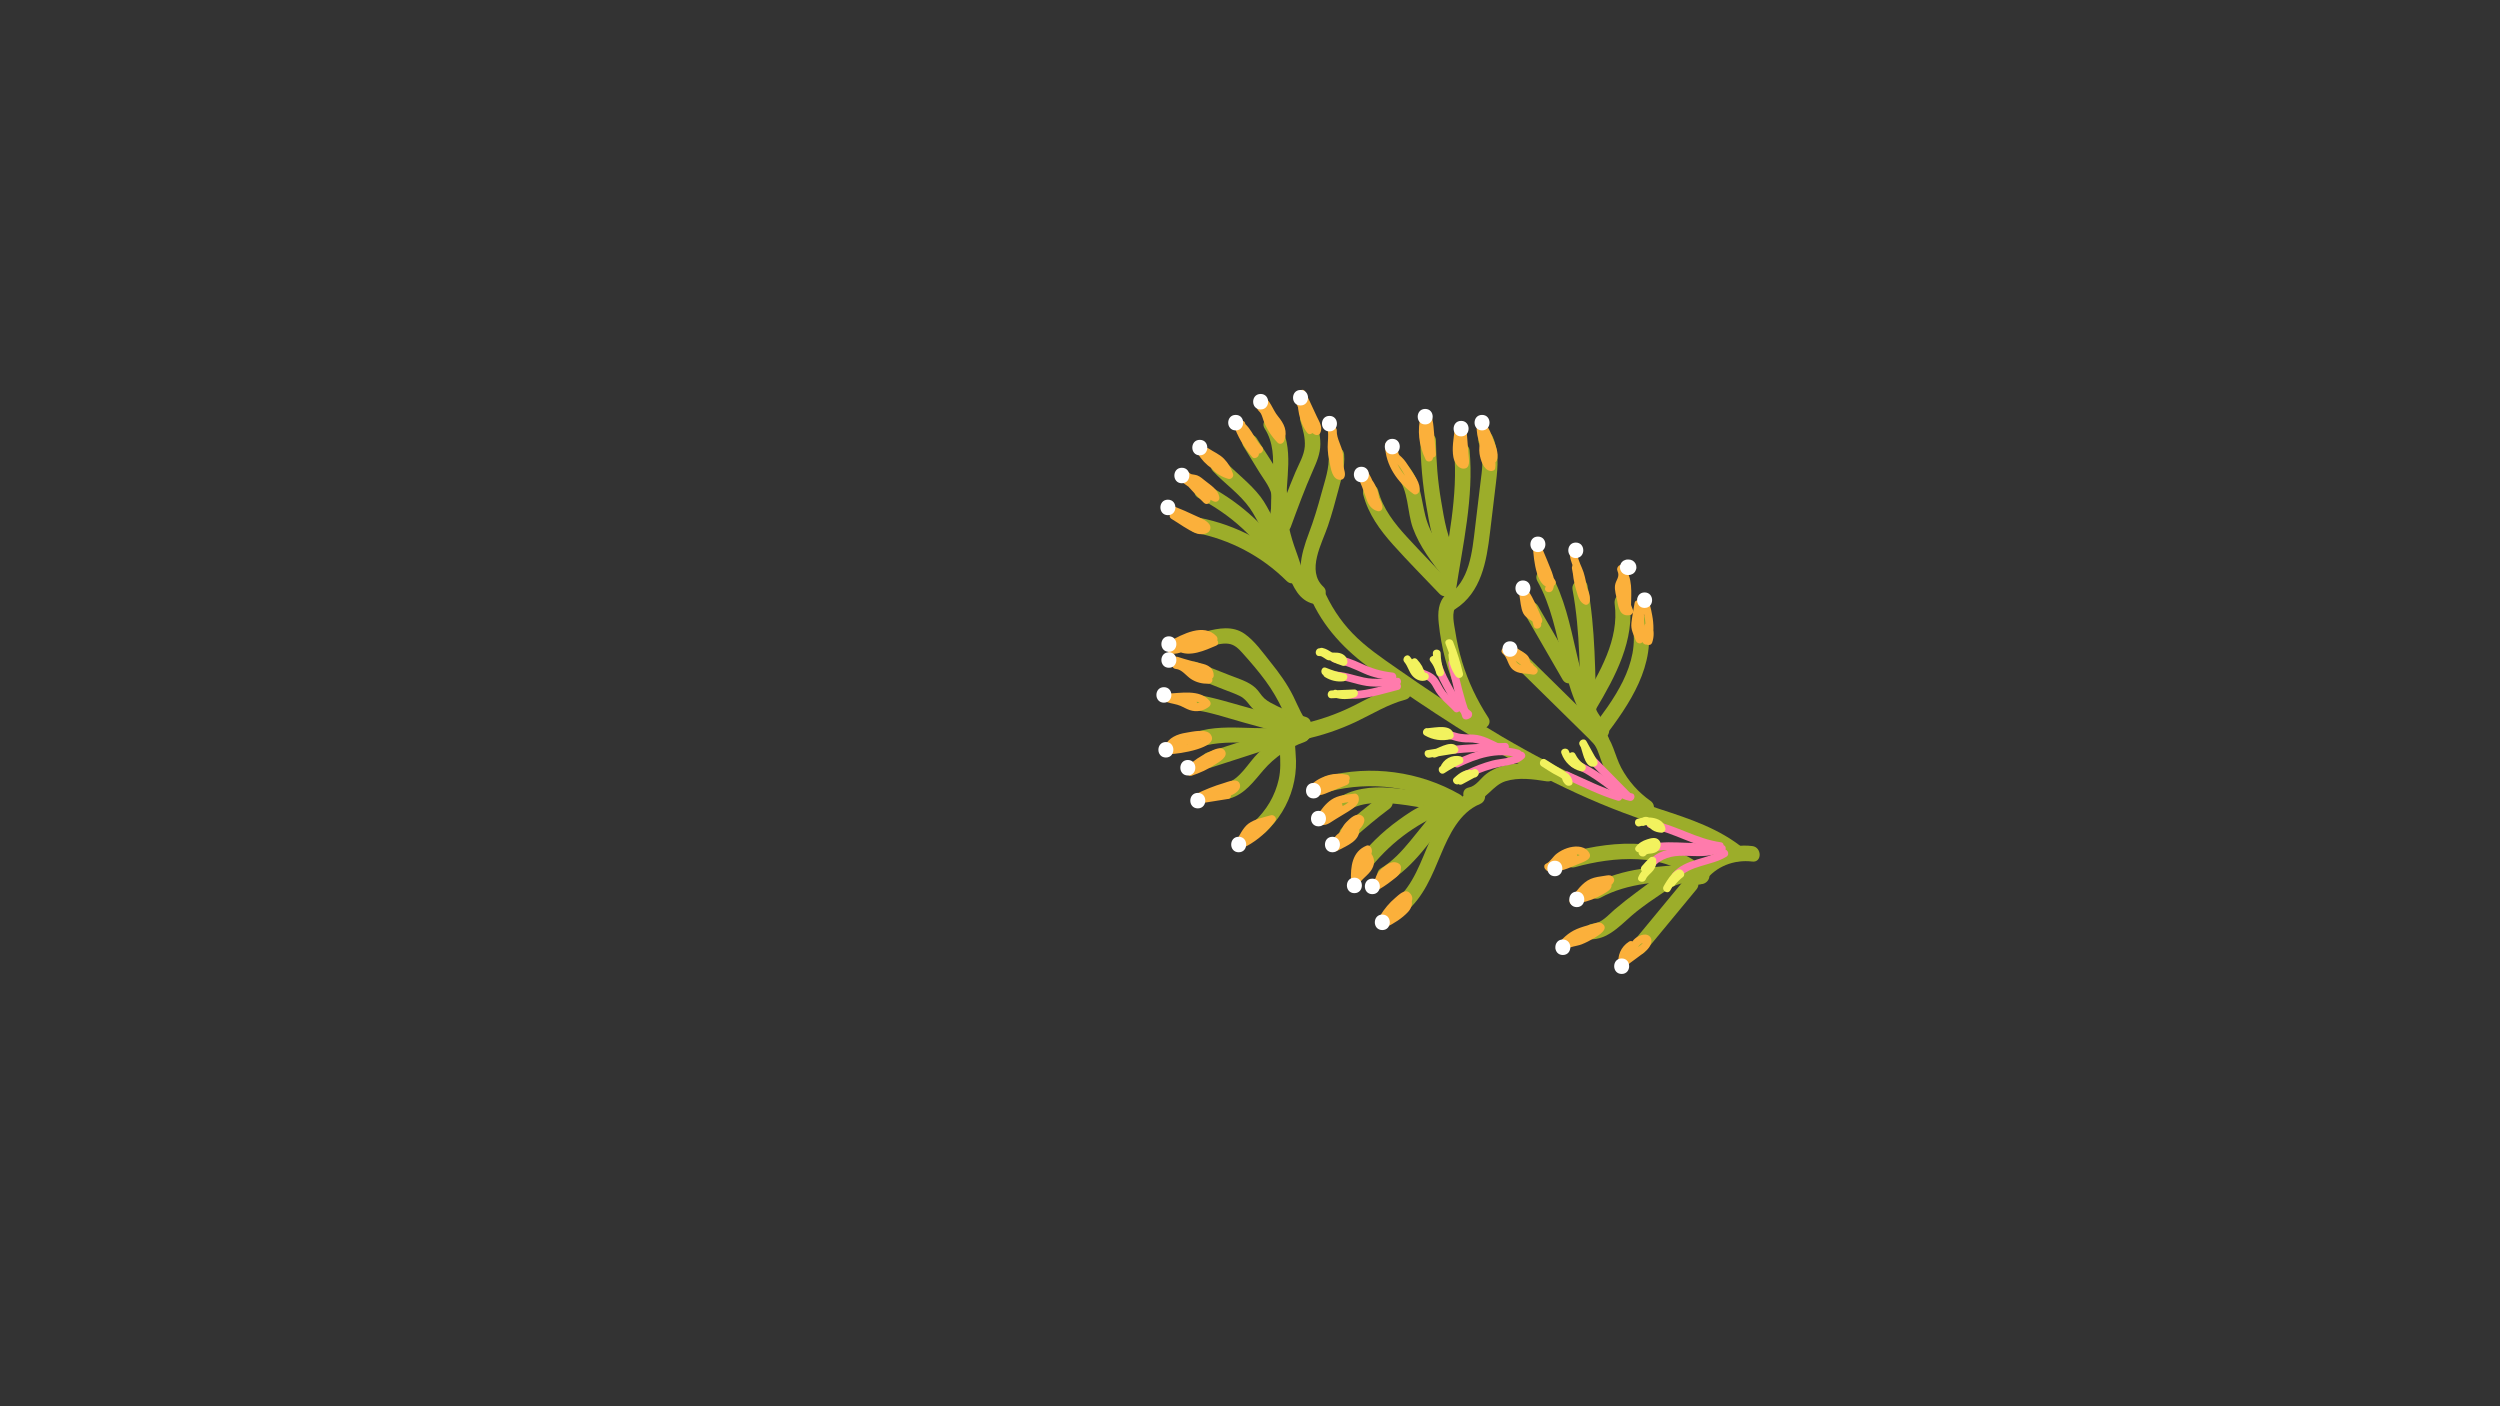 <?xml version="1.0" encoding="utf-8"?>
<!-- Generator: Adobe Illustrator 23.1.0, SVG Export Plug-In . SVG Version: 6.00 Build 0)  -->
<svg version="1.1" id="Layer_1" xmlns="http://www.w3.org/2000/svg" xmlns:xlink="http://www.w3.org/1999/xlink" x="0px" y="0px"
	 viewBox="0 0 1920 1080" style="enable-background:new 0 0 1920 1080;" xml:space="preserve">
<rect x="0" y="0" width="1920" height="1080" fill="#333333" stroke="none"/>
<g>
	<g>
		<g>
			<g>
				<g>
					<path style="fill:#9CAD2A;" d="M1002.597,550.517c-7.457-2.043-14.69-4.674-21.601-8.156
						c-3.367-1.697-7.198-3.445-10.005-6.033c-2.605-2.401-4.205-5.667-6.829-8.059c-5.47-4.987-13.333-7.138-20.066-9.818
						c-8.301-3.304-16.611-6.584-24.928-9.846c-7.136-2.798-10.23,8.71-3.165,11.481c8.009,3.141,16.012,6.299,24.006,9.479
						c4.068,1.618,8.338,3.033,12.257,4.998c3.451,1.73,5.319,4.208,7.672,7.202c4.441,5.652,11.051,9.002,17.425,12.038
						c7.106,3.385,14.48,6.117,22.069,8.196C1006.832,564.026,1009.99,552.543,1002.597,550.517L1002.597,550.517z"/>
				</g>
			</g>
			<g>
				<g>
					<path style="fill:#9CAD2A;" d="M995.972,553.819c-13.475-3.726-26.951-7.453-40.426-11.179
						c-13.256-3.666-26.463-7.939-40.164-9.557c-7.594-0.897-7.53,11.017,0,11.906c13.178,1.556,26.129,6.126,38.879,9.652
						c12.849,3.553,25.697,7.106,38.546,10.659C1000.203,567.345,1003.359,555.861,995.972,553.819L995.972,553.819z"/>
				</g>
			</g>
			<g>
				<g>
					<path style="fill:#9CAD2A;" d="M993.459,556.827c-26.27,6.482-54.187-3.429-79.842,7.092
						c-6.993,2.868-3.931,14.391,3.165,11.481c25.356-10.399,53.628-0.624,79.842-7.092
						C1004.059,566.473,1000.91,554.989,993.459,556.827L993.459,556.827z"/>
				</g>
			</g>
			<g>
				<g>
					<path style="fill:#9CAD2A;" d="M1000.262,557.367c-12.245-0.919-24.632,4.882-36.061,8.578
						c-12.332,3.987-24.663,7.975-36.995,11.962c-7.261,2.348-4.155,13.848,3.165,11.481c11.699-3.783,23.399-7.566,35.098-11.349
						c10.847-3.507,23.215-9.635,34.793-8.766C1007.905,569.847,1007.868,557.938,1000.262,557.367L1000.262,557.367z"/>
				</g>
			</g>
			<g>
				<g>
					<path style="fill:#9CAD2A;" d="M998.727,558.355c-12.103,4.264-23.18,10.868-32.353,19.89
						c-7.862,7.732-13.968,20.315-25.192,23.536c-7.352,2.11-4.226,13.602,3.165,11.481c11.758-3.375,18.411-13.081,26.024-21.873
						c8.499-9.815,19.268-17.236,31.52-21.553C1009.071,567.307,1005.981,555.799,998.727,558.355L998.727,558.355z"/>
				</g>
			</g>
			<g>
				<g>
					<path style="fill:#9CAD2A;" d="M1121.342,610.232c-31.167-17.922-68.588-22.944-103.384-13.91
						c-7.411,1.924-4.269,13.411,3.165,11.481c31.743-8.241,65.782-3.637,94.21,12.71
						C1121.986,624.339,1127.99,614.055,1121.342,610.232L1121.342,610.232z"/>
				</g>
			</g>
			<g>
				<g>
					<path style="fill:#9CAD2A;" d="M1117.477,612.769c-16.534-2.81-33.171-6.445-49.914-7.746
						c-14.424-1.12-29.482,0.476-41.585,9.027c-6.209,4.387-0.267,14.716,6.009,10.281c10.99-7.765,24.167-8.447,37.177-7.266
						c15.134,1.374,30.178,4.64,45.147,7.185C1121.807,625.524,1125.027,614.053,1117.477,612.769L1117.477,612.769z"/>
				</g>
			</g>
			<g>
				<g>
					<path style="fill:#9CAD2A;" d="M1061.116,610.795c-10.564,7.915-20.761,16.272-30.532,25.149
						c-5.683,5.164,2.756,13.564,8.419,8.419c9.016-8.192,18.373-15.983,28.122-23.288
						C1073.185,616.536,1067.256,606.194,1061.116,610.795L1061.116,610.795z"/>
				</g>
			</g>
			<g>
				<g>
					<path style="fill:#9CAD2A;" d="M1115.599,618.572c-13.664-8.64-30.354,3.262-41.392,11.196
						c-13.039,9.372-24.3,20.568-33.979,33.363c-4.623,6.111,5.711,12.05,10.281,6.009c7.7-10.179,16.871-19.403,27.036-27.125
						c4.835-3.673,9.94-7.032,15.213-10.042c4.859-2.774,11.459-6.517,16.831-3.12
						C1116.085,632.96,1122.066,622.661,1115.599,618.572L1115.599,618.572z"/>
				</g>
			</g>
			<g>
				<g>
					<path style="fill:#9CAD2A;" d="M1104.302,619.523c-7.13,8.858-14.175,17.795-21.418,26.561
						c-6.499,7.865-13.402,15.396-22.222,20.683c-6.565,3.935-0.585,14.234,6.009,10.281c19.21-11.515,32.272-31.99,46.05-49.106
						C1117.482,622.027,1109.109,613.551,1104.302,619.523L1104.302,619.523z"/>
				</g>
			</g>
			<g>
				<g>
					<path style="fill:#9CAD2A;" d="M1011.833,452.231c-9.032-2.088-12.22-17.241-14.94-24.599
						c-4.259-11.519-8.11-23.503-8.86-35.838c-1.405-23.098,7.155-47.591-6.449-68.605c-4.149-6.41-14.461-0.448-10.281,6.009
						c6.776,10.468,6.914,22.877,6.079,34.927c-0.941,13.582-2.151,26.647,0.311,40.162c2.318,12.722,6.978,24.883,11.699,36.87
						c3.726,9.459,8.356,20.031,19.275,22.555C1016.124,465.435,1019.307,453.959,1011.833,452.231L1011.833,452.231z"/>
				</g>
			</g>
			<g>
				<g>
					<path style="fill:#9CAD2A;" d="M978.398,404.169c-0.03,0.203-0.061,0.405-0.091,0.608c1.386-1.386,2.772-2.772,4.158-4.158
						c5.359-1.079,4.342,2.748,4.491-1.503c0.049-1.4,0.219-2.777,0.417-4.162c0.39-2.725,0.927-5.43,1.216-8.171
						c0.62-5.888-0.381-11.258-3.01-16.561c-5.743-11.589-13.573-22.477-20.333-33.501c-3.999-6.522-14.301-0.547-10.281,6.009
						c4.104,6.693,8.207,13.386,12.311,20.079c3.623,5.909,9.438,12.674,9.631,19.88c0.206,7.665-7.453,32.667,8.723,29.41
						c1.813-0.365,3.876-2.28,4.158-4.158c0.03-0.203,0.061-0.405,0.091-0.608C991.002,399.839,979.532,396.605,978.398,404.169
						L978.398,404.169z"/>
				</g>
			</g>
			<g>
				<g>
					<path style="fill:#9CAD2A;" d="M988.293,411.02c-9.632-7.456-12.949-20.063-20.198-29.499
						c-8.121-10.571-19.029-18.422-28.106-28.094c-5.254-5.599-13.661,2.832-8.419,8.419c9.08,9.676,20.498,17.441,28.221,28.339
						c6.893,9.726,10.338,21.711,20.083,29.254C985.86,424.073,994.346,415.706,988.293,411.02L988.293,411.02z"/>
				</g>
			</g>
			<g>
				<g>
					<path style="fill:#9CAD2A;" d="M985.832,420.049c-5.649-1.996-9.384-8.192-13.227-12.461
						c-4.361-4.844-9.029-9.409-13.962-13.668c-9.837-8.493-20.63-15.784-32.177-21.742c-6.799-3.508-12.828,6.762-6.009,10.281
						c12.174,6.281,23.487,13.989,33.574,23.274c4.986,4.59,9.556,9.539,13.975,14.67c4.213,4.893,8.468,8.939,14.662,11.128
						C989.905,434.087,993.019,422.588,985.832,420.049L985.832,420.049z"/>
				</g>
			</g>
			<g>
				<g>
					<path style="fill:#9CAD2A;" d="M991.288,404.775c5.33-14.487,10.639-29.004,16.895-43.124
						c2.976-6.716,5.805-13.083,5.852-20.574c0.045-7.132-1.912-14.173-3.877-20.962c-2.125-7.346-13.618-4.222-11.481,3.165
						c1.827,6.314,3.89,12.908,3.399,19.564c-0.514,6.955-4.538,13.508-7.211,19.827c-5.424,12.821-10.253,25.877-15.058,38.939
						C977.157,408.812,988.66,411.918,991.288,404.775L991.288,404.775z"/>
				</g>
			</g>
			<g>
				<g>
					<path style="fill:#9CAD2A;" d="M1117.491,467.888c20.159-12.847,24.157-36.685,26.797-58.638
						c1.568-13.033,3.125-26.067,4.683-39.101c1.442-12.065,2.382-23.704-2.687-35.083c-3.112-6.986-13.375-0.936-10.281,6.009
						c4.145,9.305,2.11,20.322,0.945,30.051c-1.366,11.404-2.732,22.809-4.098,34.213c-2.205,18.414-4.1,41.263-21.369,52.268
						C1105.038,461.714,1111.003,472.022,1117.491,467.888L1117.491,467.888z"/>
				</g>
			</g>
			<g>
				<g>
					<path style="fill:#9CAD2A;" d="M1113.977,447.647c-11.166-11.737-22.509-23.332-33.466-35.266
						c-9.571-10.424-18.462-21.699-22.058-35.639c-1.913-7.414-13.4-4.271-11.481,3.165c3.821,14.811,12.81,27.171,22.87,38.413
						c11.542,12.898,23.787,25.208,35.716,37.747C1110.85,461.628,1119.26,453.2,1113.977,447.647L1113.977,447.647z"/>
				</g>
			</g>
			<g>
				<g>
					<path style="fill:#9CAD2A;" d="M1118.088,453.513c5.392-35.236,13.834-71.707,10.556-107.508
						c-0.693-7.567-12.606-7.64-11.906,0c3.187,34.802-4.889,70.092-10.13,104.342
						C1105.459,457.844,1116.93,461.075,1118.088,453.513L1118.088,453.513z"/>
				</g>
			</g>
			<g>
				<g>
					<path style="fill:#9CAD2A;" d="M1117.24,435.17c-9.251-11.812-18.805-24.177-22.556-38.98
						c-3.432-13.546-3.755-27.474-13.342-38.549c-5.024-5.803-13.414,2.649-8.419,8.419c9.129,10.546,7.603,26.975,12.204,39.548
						c5.208,14.231,14.446,26.174,23.694,37.981C1113.542,449.616,1121.914,441.138,1117.24,435.17L1117.24,435.17z"/>
				</g>
			</g>
			<g>
				<g>
					<path style="fill:#9CAD2A;" d="M1119.273,426.042c-7.937-11.688-10.1-27.46-12.449-41.112
						c-2.641-15.352-3.883-30.893-4.004-46.464c-0.059-7.658-11.966-7.676-11.906,0c0.129,16.639,1.608,33.229,4.429,49.629
						c2.531,14.713,5.096,31.362,13.649,43.956C1113.272,438.354,1123.593,432.404,1119.273,426.042L1119.273,426.042z"/>
				</g>
			</g>
			<g>
				<g>
					<path style="fill:#9CAD2A;" d="M918.199,409.165c26.546,5.222,50.828,17.998,70.006,37.102
						c5.435,5.414,13.857-3.002,8.419-8.419c-20.532-20.452-46.81-34.568-75.26-40.164
						C913.88,396.211,910.676,407.685,918.199,409.165L918.199,409.165z"/>
				</g>
			</g>
			<g>
				<g>
					<path style="fill:#9CAD2A;" d="M1016.313,450.603c-13.186-12.255-1.008-33.239,3.523-46.665
						c3.044-9.019,5.563-18.202,7.983-27.405c2.358-8.964,5.243-18.104,4.469-27.478c-0.625-7.582-12.537-7.649-11.906,0
						c0.831,10.076-2.917,20.211-5.512,29.833c-2.792,10.354-5.871,20.611-9.665,30.646c-6.04,15.973-11.779,36.041,2.689,49.487
						C1013.501,464.234,1021.94,455.833,1016.313,450.603L1016.313,450.603z"/>
				</g>
			</g>
			<g>
				<g>
					<path style="fill:#9CAD2A;" d="M1006.835,557.849c-6.579-6.379-9.611-15.131-13.608-23.174
						c-4.677-9.412-10.851-17.939-17.429-26.102c-5.984-7.426-12.236-16.488-20.171-21.941c-8.905-6.121-19.588-4.257-29.375-1.681
						c-7.403,1.949-4.264,13.436,3.165,11.481c4.452-1.172,9.247-2.62,13.906-2.049c4.809,0.589,7.862,3.763,10.942,7.191
						c6.124,6.817,12.164,13.833,17.595,21.218c5.276,7.175,9.663,14.743,13.423,22.807c3.499,7.506,7.11,14.828,13.133,20.668
						C1003.92,571.605,1012.348,563.195,1006.835,557.849L1006.835,557.849z"/>
				</g>
			</g>
			<g>
				<g>
					<path style="fill:#9CAD2A;" d="M983.803,555.589c-3.18,14.21,1.467,28.62-1.702,42.858
						c-2.829,12.713-9.454,23.948-19.056,32.712c-5.671,5.177,2.767,13.578,8.419,8.419c10.238-9.346,17.72-21.534,21.365-34.922
						c1.795-6.592,2.661-13.519,2.508-20.348c-0.191-8.52-1.942-17.117-0.053-25.554
						C996.954,551.29,985.478,548.103,983.803,555.589L983.803,555.589z"/>
				</g>
			</g>
			<g>
				<g>
					<path style="fill:#9CAD2A;" d="M1133.481,606.001c-17.006,7.016-27.269,22.059-34.631,38.315
						c-7.612,16.808-13.066,35.548-27.761,47.771c-5.897,4.905,2.566,13.288,8.419,8.419c13.859-11.528,20.427-28.499,27.226-44.655
						c6.158-14.634,14.271-31.916,29.913-38.369C1143.63,614.6,1140.57,603.076,1133.481,606.001L1133.481,606.001z"/>
				</g>
			</g>
			<g>
				<g>
					<path style="fill:#9CAD2A;" d="M1233.698,563.832c-21.104-20.766-42.208-41.531-63.312-62.297
						c-5.467-5.379-13.892,3.034-8.419,8.419c21.104,20.766,42.208,41.531,63.312,62.297
						C1230.746,577.63,1239.171,569.217,1233.698,563.832L1233.698,563.832z"/>
				</g>
			</g>
			<g>
				<g>
					<path style="fill:#9CAD2A;" d="M1234.309,557.307c-13.797-15.916-19.123-36.736-23.768-56.788
						c-4.778-20.626-9.101-41.59-19.543-60.257c-3.741-6.688-14.029-0.692-10.281,6.009c21.087,37.697,15.846,85.625,45.173,119.455
						C1230.917,571.526,1239.308,563.074,1234.309,557.307L1234.309,557.307z"/>
				</g>
			</g>
			<g>
				<g>
					<path style="fill:#9CAD2A;" d="M1210.369,515.927c-9.721-16.84-19.441-33.681-29.162-50.521
						c-3.829-6.634-14.122-0.645-10.281,6.009c9.721,16.84,19.441,33.681,29.162,50.521
						C1203.917,528.57,1214.21,522.581,1210.369,515.927L1210.369,515.927z"/>
				</g>
			</g>
			<g>
				<g>
					<path style="fill:#9CAD2A;" d="M1226.071,551.313c-1.073-33.821-0.616-68.203-6.886-101.574
						c-1.413-7.521-12.89-4.336-11.481,3.165c6.064,32.275,5.422,65.694,6.461,98.409
						C1214.408,558.956,1226.315,558.99,1226.071,551.313L1226.071,551.313z"/>
				</g>
			</g>
			<g>
				<g>
					<path style="fill:#9CAD2A;" d="M1225.533,544.881c15.247-25.672,30.172-53.241,26.024-84.087
						c-0.432-3.211-4.518-4.897-7.323-4.158c-3.451,0.91-4.584,4.152-4.158,7.323c3.64,27.072-11.57,52.596-24.824,74.912
						C1211.331,545.475,1221.619,551.471,1225.533,544.881L1225.533,544.881z"/>
				</g>
			</g>
			<g>
				<g>
					<path style="fill:#9CAD2A;" d="M1231.66,566.865c19.995-26.232,40.502-56.051,33.496-90.806
						c-1.513-7.505-12.992-4.329-11.481,3.165c6.249,30.997-14.668,58.506-32.295,81.631
						C1216.735,566.948,1227.071,572.885,1231.66,566.865L1231.66,566.865z"/>
				</g>
			</g>
			<g>
				<g>
					<path style="fill:#9CAD2A;" d="M1311.064,668.814c-26.568-26.345-71.461-23.578-104.691-14.302
						c-7.37,2.057-4.239,13.548,3.165,11.481c28.887-8.063,69.756-11.915,93.106,11.24
						C1308.091,682.635,1316.515,674.22,1311.064,668.814L1311.064,668.814z"/>
				</g>
			</g>
			<g>
				<g>
					<path style="fill:#9CAD2A;" d="M1298.632,663.764c-25.731,1.69-52.406,2.732-75.526,15.441
						c-6.716,3.692-0.716,13.978,6.009,10.281c21.167-11.635,45.984-12.27,69.517-13.815
						C1306.239,675.17,1306.295,663.26,1298.632,663.764L1298.632,663.764z"/>
				</g>
			</g>
			<g>
				<g>
					<path style="fill:#9CAD2A;" d="M1295.256,666.196c-14.295,0.005-27.245,10.827-38.212,18.895
						c-5.795,4.263-11.458,8.717-16.939,13.377c-4.795,4.077-10.183,10.646-16.913,10.997c-7.623,0.397-7.67,12.306,0,11.906
						c13.764-0.717,23.667-13.458,33.805-21.411c5.818-4.564,11.856-8.859,18.031-12.926c6.102-4.019,12.628-8.929,20.227-8.932
						C1302.917,678.1,1302.93,666.194,1295.256,666.196L1295.256,666.196z"/>
				</g>
			</g>
			<g>
				<g>
					<path style="fill:#9CAD2A;" d="M1294.504,674.602c-13.203,15.979-26.406,31.958-39.609,47.938
						c-4.845,5.864,3.532,14.333,8.419,8.419c13.203-15.979,26.406-31.958,39.609-47.938
						C1307.768,677.157,1299.391,668.688,1294.504,674.602L1294.504,674.602z"/>
				</g>
			</g>
			<g>
				<g>
					<path style="fill:#9CAD2A;" d="M1005.935,458.02c10.045,23.645,27.151,41.432,47.734,56.309
						c21.201,15.323,42.942,29.994,65.023,44.017c43.369,27.543,88.912,52.081,137.43,69.29
						c25.353,8.992,53.207,14.985,74.498,32.388c5.885,4.81,14.357-3.565,8.419-8.419c-18.539-15.154-41.073-22.648-63.521-29.976
						c-24.309-7.935-47.978-17.363-70.994-28.518c-46.185-22.385-89.449-50.283-131.472-79.621
						c-11.93-8.329-24.101-16.523-34.257-27.034c-9.651-9.988-17.154-21.676-22.578-34.444
						C1013.229,444.981,1002.97,451.041,1005.935,458.02L1005.935,458.02z"/>
				</g>
			</g>
			<g>
				<g>
					<path style="fill:#9CAD2A;" d="M1000.836,567.984c14.089-2.958,27.731-7.557,40.744-13.718
						c12.501-5.918,24.252-13.384,37.749-16.915c7.407-1.937,4.266-13.425-3.165-11.481c-13.324,3.485-25.154,10.491-37.394,16.562
						c-13.05,6.472-26.852,11.079-41.099,14.07C990.177,558.076,993.348,569.556,1000.836,567.984L1000.836,567.984z"/>
				</g>
			</g>
			<g>
				<g>
					<path style="fill:#9CAD2A;" d="M1110.296,456.735c-5.81,5.882-6.161,13.872-5.369,21.67c0.955,9.402,2.612,18.739,5.052,27.87
						c4.814,18.012,12.564,35.223,22.737,50.837c4.167,6.396,14.48,0.436,10.281-6.009c-8.701-13.354-15.538-27.735-20.124-43.01
						c-2.233-7.438-3.97-15.033-5.151-22.71c-0.863-5.612-3.532-15.648,0.992-20.228
						C1124.104,459.697,1115.69,451.273,1110.296,456.735L1110.296,456.735z"/>
				</g>
			</g>
			<g>
				<g>
					<path style="fill:#9CAD2A;" d="M1131.265,616.26c10.38-1.948,14.977-13.155,24.969-16.274
						c10.123-3.16,21.307-1.568,31.563,0.069c7.496,1.196,10.723-10.275,3.165-11.481c-11.563-1.845-23.489-3.438-35.069-0.82
						c-5.24,1.184-10.247,3.44-14.51,6.707c-4.282,3.282-7.751,9.28-13.284,10.318
						C1120.578,606.19,1123.764,617.667,1131.265,616.26L1131.265,616.26z"/>
				</g>
			</g>
			<g>
				<g>
					<path style="fill:#9CAD2A;" d="M1222.183,569.164c4.168,3.921,5.538,9.35,7.411,14.577c2,5.58,4.486,10.994,7.588,16.05
						c6.258,10.2,14.623,18.743,24.411,25.577c6.296,4.396,12.254-5.921,6.009-10.281c-9.388-6.554-17.051-15.253-22.457-25.341
						c-5.108-9.532-6.387-21.327-14.544-29.001C1225.024,555.498,1216.588,563.901,1222.183,569.164L1222.183,569.164z"/>
				</g>
			</g>
			<g>
				<g>
					<path style="fill:#9CAD2A;" d="M1309.451,676.797c8.307-11.482,22.451-16.823,36.303-15.123c7.587,0.931,7.52-10.984,0-11.906
						c-18.223-2.236-35.949,6.321-46.584,21.02C1294.673,677.005,1304.997,682.954,1309.451,676.797L1309.451,676.797z"/>
				</g>
			</g>
		</g>
		<g>
			<g>
				<g>
					<path style="fill:#FBB03B;" d="M897.958,499.067c5.568-0.476,10.788-1.695,16.007-3.691c6.581-2.517,11.335-1.746,17.765,0.775
						c-0.239-1.828-0.478-3.656-0.717-5.483c-6.021,2.577-16.82,7.738-23.195,4.276c-0.505,1.863-1.009,3.727-1.514,5.59
						c7.291,0.867,14.226-0.707,20.512-4.477c1.997-1.198,1.972-5.099-0.717-5.483c-8.705-1.245-17.347,4.1-25.791,1.768
						c0.239,1.828,0.478,3.656,0.717,5.483c4.605-2.503,9.442-4.448,14.365-6.231c5.181-1.878,10.302-3.288,14.558,1.232
						c0.202-1.571,0.405-3.141,0.607-4.712c-4.707,2.526-10.174,2.135-15.205,3.602c-5.35,1.561-10.087,4.722-15.84,4.434
						c-3.859-0.193-3.849,5.807,0,6c6.393,0.32,11.495-2.916,17.435-4.649c5.607-1.635,11.369-1.38,16.638-4.207
						c1.753-0.941,1.885-3.355,0.607-4.712c-9.728-10.331-26.084-1.434-36.193,4.061c-2.294,1.247-1.718,4.811,0.717,5.483
						c8.898,2.458,17-3.025,25.791-1.768c-0.239-1.828-0.478-3.656-0.717-5.483c-5.446,3.266-11.197,4.406-17.483,3.658
						c-3.025-0.36-3.985,4.249-1.514,5.59c8.891,4.828,20.829-0.672,29.251-4.276c2.654-1.136,1.367-4.666-0.717-5.483
						c-5.24-2.054-10.594-3.777-16.24-2.426c-6.6,1.58-12.196,4.535-19.128,5.128C894.139,493.394,894.104,499.397,897.958,499.067
						L897.958,499.067z"/>
				</g>
			</g>
			<g>
				<g>
					<path style="fill:#FBB03B;" d="M903.066,513.751c4.613,0.366,7.899,5.252,11.538,7.674c4.043,2.691,8.716,3.781,13.529,3.698
						c1.472-0.025,3.203-1.362,3-3c-0.634-5.117-6.362-7.589-10.415-9.955c-5.772-3.371-11.924-6.005-18.27-8.081
						c-3.18-1.041-5.421,4.037-2.312,5.483c4.581,2.131,9.296,3.81,14.285,4.696c2.914,0.518,4.524,0.913,6.95,2.799
						c2.011,1.564,4.03,2.998,6.255,4.253c1.965,1.109,4.526-0.286,4.514-2.59c-0.026-4.907-3.487-7.678-7.987-8.801
						c-6.625-1.653-13.109-3.277-19.607-5.434c-2.962-0.983-4.876,2.941-2.919,5.014c3.996,4.234,8.402,7.911,13.241,11.143
						c3.22,2.151,6.227-3.044,3.028-5.181c-4.42-2.952-8.381-6.344-12.026-10.205c-0.973,1.671-1.946,3.343-2.919,5.014
						c3.75,1.245,7.501,2.493,11.315,3.531c2.256,0.614,11.856,1.527,11.873,4.918c1.505-0.863,3.009-1.727,4.514-2.59
						c-3.881-2.189-7.025-6.242-11.462-7.169c-5.61-1.172-10.76-2.13-16.028-4.58c-0.771,1.828-1.541,3.656-2.312,5.483
						c4.477,1.465,8.816,3.207,13.003,5.374c1.813,0.938,3.593,1.935,5.335,2.998c0.822,0.501,5.837,3.036,5.941,3.878c1-1,2-2,3-3
						c-6.618,0.113-10.534-2.903-15.342-6.926c-2.965-2.481-5.814-4.137-9.724-4.447
						C899.217,507.446,899.237,513.447,903.066,513.751L903.066,513.751z"/>
				</g>
			</g>
			<g>
				<g>
					<path style="fill:#FBB03B;" d="M896.376,538.718c4.962-0.159,9.925-0.361,14.888-0.473c5.059-0.115,9.98-0.008,13.42,4.204
						c0.202-1.571,0.405-3.141,0.607-4.712c-5.128,3.877-9.512,2.105-14.791-0.409c-4.092-1.949-8.409-2.407-12.647-3.866
						c-0.266,1.964-0.532,3.929-0.798,5.893c6.689-0.278,12.569,3.785,19.319,3.601c3.853-0.105,3.869-6.105,0-6
						c-6.692,0.182-12.55-3.883-19.319-3.601c-3.436,0.143-4.002,4.79-0.798,5.893c3.465,1.193,7.144,1.446,10.521,2.923
						c2.351,1.028,4.54,2.387,6.989,3.199c5.073,1.681,10.297,0.766,14.552-2.452c1.647-1.245,1.935-3.086,0.607-4.712
						c-7.411-9.077-22.371-5.814-32.551-5.488C892.524,532.842,892.507,538.842,896.376,538.718L896.376,538.718z"/>
				</g>
			</g>
			<g>
				<g>
					<path style="fill:#FBB03B;" d="M899.728,575.9c2.199-4.481,6.298-6.15,10.962-7.077c2.12-0.422,12.506-0.47,13.175-1.521
						c0.248-0.39-4.055,1.621-4.678,1.893c-2.11,0.92-4.294,1.656-6.513,2.261c-4.453,1.213-8.942,1.69-13.546,1.665
						c0.707,1.707,1.414,3.414,2.121,5.121c4.58-5.566,11.466-7.136,18.212-8.574c-0.771-1.828-1.541-3.656-2.312-5.483
						c-1.904,0.858-3.49,1.926-5.113,3.216c-2.298,1.827,0.191,6.107,2.919,5.014c1.733-0.694,3.072-1.476,4.529-2.633
						c3.021-2.402-1.249-6.623-4.243-4.243c-0.627,0.363-1.254,0.727-1.881,1.09c0.973,1.671,1.946,3.343,2.919,5.014
						c1.241-0.987,2.472-1.635,3.899-2.278c3.241-1.461,0.841-6.155-2.312-5.483c-7.725,1.646-15.642,3.775-20.86,10.117
						c-1.593,1.936-0.653,5.106,2.121,5.121c5.089,0.028,38.454-4.596,30.52-15.197c-3.418-4.567-14.133-1.917-18.797-1.179
						c-6.743,1.068-13.15,3.701-16.304,10.127C892.852,576.325,898.025,579.37,899.728,575.9L899.728,575.9z"/>
				</g>
			</g>
			<g>
				<g>
					<path style="fill:#FBB03B;" d="M915.765,593.097c3.256-2.947,6.729-5.54,10.544-7.721c2.305-1.318,8.363-5.46,10.943-4.539
						c-0.698-0.698-1.397-1.397-2.095-2.095c0.124,0.415-8.536,5.456-9.676,6.084c-3.802,2.096-7.767,3.76-11.886,5.123
						c-3.648,1.208-2.085,7.004,1.595,5.786c6.394-2.117,12.539-4.925,18.163-8.652c2.974-1.971,9.959-5.723,7.439-10.294
						c-2.495-4.526-9.131-0.699-12.43,0.805c-6.208,2.829-11.79,6.693-16.838,11.261
						C908.653,591.451,912.906,595.684,915.765,593.097L915.765,593.097z"/>
				</g>
			</g>
			<g>
				<g>
					<path style="fill:#FBB03B;" d="M921.442,615.037c4.199-2.053,8.471-3.918,12.87-5.501c2.318-0.834,4.661-1.602,7.024-2.3
						c1.678-0.496,5.651-0.555,4.953-2.481c-0.609-1.68-3.154,0.612-4.9,1.065c-1.918,0.498-3.924,0.555-5.876,0.867
						c-4.216,0.674-7.499,2.768-11.518,3.934c-3.788,1.1-2.141,6.384,1.595,5.786c5.87-0.94,11.74-1.88,17.61-2.82
						c3.802-0.609,2.189-6.392-1.595-5.786c-5.87,0.94-11.74,1.88-17.61,2.82c0.532,1.929,1.063,3.857,1.595,5.786
						c3.349-0.972,6.282-2.899,9.704-3.631c3.205-0.685,6.487-0.649,9.608-1.735c3.323-1.157,8.542-4.428,7.319-8.756
						c-1.503-5.318-9.28-1.779-12.48-0.833c-7.347,2.171-14.449,5.043-21.327,8.406
						C914.945,611.552,917.983,616.728,921.442,615.037L921.442,615.037z"/>
				</g>
			</g>
			<g>
				<g>
					<path style="fill:#FBB03B;" d="M949.501,644.933c-0.161,0.569-0.322,1.139-0.483,1.708c-0.941,3.33,3.688,5.157,5.483,2.312
						c2.373-3.76,4.797-9.795,8.73-12.144c4.157-2.482,9.785-3.588,14.406-4.915c-1.129-1.469-2.259-2.938-3.388-4.407
						c-5.283,7.151-11.927,12.816-19.712,17.087c1.212,1.571,2.424,3.141,3.635,4.712c1.115-1.261,2.445-2.25,3.392-3.668
						c0.682-1.02,1.994-5.678,3.83-5.262c3.76,0.851,5.365-4.932,1.595-5.786c-7.127-1.613-9.302,6.221-13.061,10.473
						c-2.223,2.515,0.559,6.399,3.635,4.712c8.713-4.78,15.966-11.256,21.864-19.239c1.604-2.171-1.042-5.08-3.388-4.407
						c-5.526,1.586-12.393,2.926-17.125,6.359c-4.284,3.108-6.854,9.11-9.597,13.457c1.828,0.771,3.656,1.541,5.483,2.312
						c0.161-0.569,0.322-1.139,0.483-1.708C956.338,642.806,950.551,641.217,949.501,644.933L949.501,644.933z"/>
				</g>
			</g>
			<g>
				<g>
					<path style="fill:#FBB03B;" d="M1008.71,611.092c1.177-0.673,1.837-1.425,2.731-2.417c1.992-2.21,3.169-2.537,6.084-3.328
						c5.291-1.437,10.297-3.03,15.841-2.289c-0.266-1.964-0.532-3.929-0.798-5.893c-3.649,1.449-7.298,2.898-10.947,4.346
						c-1.961,0.779-3.909,1.625-5.895,2.34c-0.46,0.172-0.921,0.344-1.381,0.516c-1.28-0.1-1.811,0.445-1.592,1.635
						c0.767-0.185,3.212-2.403,4.117-2.904c1.476-0.816,3.036-1.45,4.652-1.926c3.727-1.099,7.556-1.176,11.354-0.397
						c3.769,0.773,5.381-5.01,1.595-5.786c-5.591-1.146-11.237-0.917-16.611,1.103c-3.782,1.421-10.445,4.581-11.8,8.86
						c-1.385,4.376,3.622,6.165,7.018,5.831c3.221-0.317,6.327-1.974,9.295-3.153c3.93-1.56,7.859-3.121,11.789-4.681
						c3.249-1.29,2.588-5.44-0.797-5.893c-6.063-0.811-11.639,0.929-17.436,2.503c-2.015,0.547-4.269,0.839-6.064,1.965
						c-1.751,1.098-2.476,3.408-4.184,4.385C1002.33,607.828,1005.349,613.014,1008.71,611.092L1008.71,611.092z"/>
				</g>
			</g>
			<g>
				<g>
					<path style="fill:#FBB03B;" d="M1016.676,629.426c2.539-3.645,5.171-7.496,8.852-10.097c4.317-3.05,9.809-3.182,14.878-3.828
						c-0.964-0.734-1.928-1.468-2.893-2.202c0.687,2.465-8.135,6.671-9.975,7.79c-3.732,2.269-7.855,5.506-12.07,6.671
						c0.973,0.257,1.946,0.514,2.919,0.772c0.672,0.543,3.756-3.32,4.224-3.739c1.926-1.724,3.802-2.72,6.347-3.189
						c3.792-0.698,2.186-6.482-1.595-5.786c-5.584,1.028-10.38,5.19-13.566,9.774c-2.088,3.005-1.797,8.013,2.867,8.007
						c2.977-0.004,6.656-3.05,9.04-4.437c3.26-1.896,6.484-3.856,9.666-5.881c4.199-2.672,9.534-5.816,7.928-11.577
						c-0.317-1.136-1.608-2.366-2.893-2.203c-6.159,0.785-12.604,1.063-17.906,4.648c-4.602,3.111-7.876,7.758-11.005,12.249
						C1009.283,629.573,1014.482,632.576,1016.676,629.426L1016.676,629.426z"/>
				</g>
			</g>
			<g>
				<g>
					<path style="fill:#FBB03B;" d="M1026.053,650.134c3.182-2.151,6.48-4.456,8.415-7.874c0.888-1.569,1.219-3.349,2.221-4.84
						c0.434-0.646,5.884-5.886,5.865-5.905c-0.293-0.707-0.586-1.414-0.879-2.121c0.317,4.083-6.733,7.092-9.74,8.487
						c-3.22,1.494-6.171,3.247-7.654,6.615c-1.536,3.489,2.981,6.293,5.181,3.028c2.939-4.362,7.142-7.067,12.243-8.214
						c-1.23-0.698-2.46-1.397-3.69-2.095c0.836,5.09-10.37,9.074-13.852,10.967c1.368,1.368,2.736,2.736,4.104,4.105
						c2.289-3.751,4.748-7.372,7.392-10.881c2.323-3.085-2.884-6.078-5.181-3.028c-2.644,3.51-5.103,7.13-7.392,10.881
						c-1.61,2.638,1.54,5.499,4.105,4.105c7.153-3.889,18.259-7.707,16.609-17.743c-0.271-1.652-2.247-2.42-3.69-2.095
						c-6.634,1.492-12.046,5.358-15.828,10.972c1.727,1.009,3.454,2.019,5.181,3.028c1.234-2.803,3.967-3.738,6.57-4.943
						c2.574-1.191,4.926-2.576,7.006-4.528c2.701-2.535,7.458-8.458,2.903-11.586c-4.149-2.85-9.194,2.171-11.897,4.888
						c-2.022,2.033-3.041,3.863-4.161,6.462c-1.417,3.287-3.939,5.161-6.86,7.135
						C1019.843,647.104,1022.842,652.304,1026.053,650.134L1026.053,650.134z"/>
				</g>
			</g>
			<g>
				<g>
					<path style="fill:#FBB03B;" d="M1043.567,676.422c-0.265-7.327-0.671-17.886,7.591-21.202c-1.23-0.698-2.46-1.397-3.69-2.095
						c0.875,2.229-4.081,8.142-5.151,10.046c-1.747,3.107-3.109,6.27-3.675,9.806c-0.358,2.237,1.298,4.273,3.69,3.69
						c3.054-0.744,3.804-2.756,4.536-5.537c1.207-4.58,3.779-8.545,6.061-12.681c-1.571,0.202-3.141,0.405-4.712,0.607
						c4.426,4.884-6.921,12.581-9.437,16.321c-2.161,3.212,3.034,6.219,5.181,3.028c3.105-4.615,8.59-7.368,10.576-12.788
						c1.439-3.928,0.699-7.741-2.077-10.804c-1.284-1.417-3.811-1.026-4.712,0.607c-1.492,2.704-3.007,5.397-4.477,8.114
						c-0.337,0.623-2.844,7.422-2.535,7.347c1.23,1.23,2.46,2.46,3.69,3.69c0.784-4.899,3.358-8.797,5.816-12.993
						c1.717-2.93,4.373-6.58,3.01-10.049c-0.54-1.374-2.06-2.75-3.69-2.095c-11.218,4.502-12.383,16.32-11.996,26.988
						C1037.707,680.272,1043.707,680.291,1043.567,676.422L1043.567,676.422z"/>
				</g>
			</g>
			<g>
				<g>
					<path style="fill:#FBB03B;" d="M1055.191,682.47c3.535-1.947,6.817-4.284,9.739-7.076c2.721-2.599,5.034-5.787,8.955-6.448
						c2.81-0.473,2.576-4.146,0.717-5.483c-4.297-3.09-8.688-0.187-12.191,2.622c-4.213,3.38-7.05,7.44-6.08,13.021
						c0.407,2.344,3.504,2.729,5.014,1.324c3.984-3.708,7.839-8.126,12.833-10.459c-1.469-0.598-2.938-1.195-4.407-1.793
						c0.329-0.996,0.052-0.905-0.832,0.273c-0.645,0.596-1.301,1.181-1.966,1.754c-1.471,1.266-2.992,2.47-4.566,3.606
						c-2.854,2.059-5.858,3.876-8.956,5.54c-3.403,1.827-0.376,7.009,3.028,5.181c4.495-2.414,8.73-5.206,12.71-8.4
						c2.729-2.191,7.874-5.398,6.368-9.549c-0.703-1.937-2.557-2.657-4.407-1.793c-5.455,2.548-9.707,7.357-14.048,11.397
						c1.671,0.441,3.343,0.883,5.014,1.324c-0.53-3.049,6.181-11.224,9.457-8.868c0.239-1.828,0.478-3.656,0.717-5.483
						c-3.725,0.628-6.531,2.925-9.143,5.527c-3.381,3.368-6.782,6.287-10.984,8.601
						C1048.78,679.153,1051.803,684.336,1055.191,682.47L1055.191,682.47z"/>
				</g>
			</g>
			<g>
				<g>
					<path style="fill:#FBB03B;" d="M1065.351,705.941c1.962-3.16,4.175-6.084,6.783-8.742c2.314-2.359,5.445-5.768,8.601-6.917
						c-0.973-0.257-1.946-0.514-2.919-0.771c2.391,1.864-5.699,6.432-6.735,7.112c-2.865,1.882-5.73,3.765-8.594,5.647
						c-2.844,1.868-1.06,6.244,2.312,5.483c4.548-1.026,8.005-4.945,11.439-7.873c3.318-2.828,6.63-5.188,6.934-9.81
						c-1.707,0.707-3.414,1.414-5.121,2.121c3.333,4.14-13.797,13.462-16.509,14.745c1.505,0.863,3.009,1.727,4.514,2.59
						c0.484-0.605,0.968-1.21,1.452-1.815c3.441-1.754,0.408-6.933-3.028-5.181c-2.87,1.463-4.182,3.857-4.424,6.996
						c-0.19,2.463,2.64,3.477,4.514,2.59c5.837-2.761,12.35-6.94,16.795-11.716c3.409-3.663,4.138-8.464,0.928-12.452
						c-1.771-2.2-4.968-0.205-5.121,2.121c-0.16,2.425-4.703,5.165-6.354,6.571c-2.262,1.926-4.652,4.658-7.614,5.326
						c0.771,1.828,1.541,3.656,2.312,5.483c4.855-3.19,25.932-13.415,16.93-21.882c-3.46-3.254-8.328,1.835-10.975,4.067
						c-4.482,3.779-8.213,8.306-11.299,13.277C1058.127,706.203,1063.316,709.219,1065.351,705.941L1065.351,705.941z"/>
				</g>
			</g>
			<g>
				<g>
					<path style="fill:#FBB03B;" d="M1190.546,668.428c3.363-1.575,4.996-4.987,7.746-7.351c3.47-2.983,8.831-5.531,13.504-4.839
						c0.89,0.132,2.492,0.971,2.601,0.429c0.16-0.793-2.406,0.568-2.795,0.728c-2.368,0.977-4.731,1.967-7.106,2.928
						c-4.898,1.982-9.645,3.637-15.003,3.004c0.505,1.863,1.01,3.727,1.514,5.59c6.042-2.976,12.174-5.726,18.427-8.23
						c3.541-1.418,1.995-7.223-1.595-5.786c-6.733,2.696-13.353,5.63-19.86,8.835c-2.967,1.461-1.117,5.28,1.514,5.59
						c8.123,0.96,15.492-2.759,22.803-5.774c4.22-1.74,12.265-4.067,7.285-9.913c-3.815-4.479-10.867-3.967-15.891-2.304
						c-2.964,0.981-5.713,2.424-8.19,4.327c-2.827,2.172-4.795,6.092-7.983,7.585
						C1184.024,664.884,1187.066,670.058,1190.546,668.428L1190.546,668.428z"/>
				</g>
			</g>
			<g>
				<g>
					<path style="fill:#FBB03B;" d="M1210.349,694.198c3.311-3.804,6.455-8.17,10.253-11.51c3.678-3.234,10.706-4.721,15.556-4.417
						c-0.864-0.495-1.727-0.991-2.59-1.486c-0.905-1.578-3.936,0.954-5.329,1.615c-2.241,1.063-4.55,1.973-6.818,2.977
						c-4.075,1.803-7.794,3.934-10.954,7.109c-2.211,2.222,0.074,5.594,2.919,5.014c6.311-1.286,12.379-3.517,17.922-6.821
						c3.083-1.838,8.042-4.394,5.798-8.65c-1.802-3.417-6.983-0.388-5.181,3.028c-1.216-2.305-2.002-0.542-3.645,0.44
						c-1.816,1.086-3.692,2.048-5.631,2.895c-3.502,1.53-7.119,2.56-10.858,3.322c0.973,1.671,1.946,3.343,2.919,5.014
						c5.142-5.166,12.289-6.782,18.548-10.133c2.771-1.483,9.28-5.7,5.022-9.447c-1.719-1.513-4.16-0.789-6.191-0.486
						c-3.536,0.529-7.119,0.932-10.438,2.336c-6.551,2.77-11.029,9.768-15.544,14.956
						C1203.581,692.857,1207.808,697.118,1210.349,694.198L1210.349,694.198z"/>
				</g>
			</g>
			<g>
				<g>
					<path style="fill:#FBB03B;" d="M1200.593,729.887c3.461-5.003,7.855-8.981,13.555-11.255c2.319-0.925,4.737-1.597,7.135-2.278
						c1.064-0.302,2.844-0.415,3.766-1.057c0.494-0.138,0.988-0.277,1.483-0.415c0.152-2.323-0.327-2.976-1.438-1.96
						c-1.9,0.153-4.815,2.961-6.581,3.928c-2.742,1.501-5.577,2.844-8.58,3.737c-4.176,1.243-8.08,1.637-11.435,4.658
						c1.671,0.973,3.343,1.946,5.014,2.919c2.192-5.701,13.517-7.093,18.587-8.658c3.678-1.135,2.109-6.929-1.595-5.786
						c-8.077,2.493-19.349,3.933-22.778,12.848c-1.155,3.003,2.988,4.744,5.014,2.919c3.001-2.703,8.29-2.777,11.975-4.226
						c3.407-1.339,6.634-3.064,9.778-4.93c2.938-1.743,12.111-7.104,5.724-11.209c-2.408-1.548-5.784,0.114-8.247,0.805
						c-3.7,1.038-7.41,2.041-10.953,3.551c-6.593,2.808-11.563,7.535-15.607,13.381
						C1193.21,730.042,1198.408,733.045,1200.593,729.887L1200.593,729.887z"/>
				</g>
			</g>
			<g>
				<g>
					<path style="fill:#FBB03B;" d="M1249.646,739.535c5.709-3.674,5.703-11.571,11.204-15.026c0.486-0.169,0.972-0.338,1.457-0.507
						c-0.122-0.089-0.244-0.177-0.366-0.266c-0.284,0.843-1.477,1.719-2.158,2.276c-1.597,1.305-3.366,2.405-5.028,3.626
						c-3.749,2.753-7.365,5.677-10.866,8.738c1.671,0.441,3.343,0.883,5.014,1.324c-0.742-4.494,1.367-8.879,5.157-11.309
						c3.24-2.078,0.235-7.273-3.028-5.181c-6.23,3.995-9.113,10.829-7.915,18.085c0.397,2.401,3.491,2.656,5.014,1.324
						c5.225-4.568,11.375-8.155,16.459-12.819c2.67-2.45,5.681-7.887,2.07-10.911c-3.441-2.882-9.468,0.174-12.034,2.939
						c-3.325,3.582-3.833,9.839-8.007,12.525C1243.381,736.437,1246.386,741.633,1249.646,739.535L1249.646,739.535z"/>
				</g>
			</g>
			<g>
				<g>
					<path style="fill:#FBB03B;" d="M899.722,398.514c6.041,3.608,12.217,8.351,18.728,11.013
						c3.384,1.383,10.287,1.203,11.106-3.549c0.813-4.714-6.054-7.38-9.23-8.905c-6.891-3.307-13.908-6.331-21.013-9.148
						c-3.59-1.423-5.148,4.377-1.595,5.786c7.974,3.162,15.924,6.544,23.543,10.499c4.096,2.126-2.465-1.266-1.958-0.992
						c-1.692-0.913-3.315-1.979-4.966-2.966c-3.862-2.307-7.725-4.613-11.587-6.92C899.427,391.348,896.406,396.534,899.722,398.514
						L899.722,398.514z"/>
				</g>
			</g>
			<g>
				<g>
					<path style="fill:#FBB03B;" d="M908.227,370.539c7.438,5.662,15.362,10.489,23.805,14.5c2.439,1.159,4.905-0.738,4.407-3.388
						c-1.08-5.744-6.673-9.022-10.913-12.44c-1.918-1.546-3.766-3.225-6.09-4.134c-1.945-0.761-6.079-0.604-7.38-2.305
						c-1.129,1.469-2.259,2.938-3.388,4.407c3.262,1.273,6.294,5.902,8.606,8.494c2.721,3.05,5.103,6.21,6.877,9.91
						c1.571-1.212,3.141-2.424,4.712-3.635c-3.981-3.834-7.802-7.809-11.475-11.938c-2.571-2.891-6.802,1.365-4.243,4.243
						c3.673,4.13,7.494,8.105,11.475,11.938c2.544,2.45,6.155-0.626,4.712-3.635c-2.227-4.644-5.452-8.538-8.905-12.321
						c-3.062-3.356-5.838-7.152-10.165-8.84c-2.326-0.908-4.947,2.368-3.388,4.407c2.754,3.601,5.935,3.276,9.883,4.686
						c2.724,0.972,4.99,3.344,7.207,5.139c2.594,2.1,6.031,4.127,6.688,7.621c1.469-1.129,2.938-2.259,4.407-3.388
						c-8.443-4.011-16.368-8.838-23.805-14.5C908.184,363.02,905.191,368.228,908.227,370.539L908.227,370.539z"/>
				</g>
			</g>
			<g>
				<g>
					<path style="fill:#FBB03B;" d="M920.97,350.08c1.155,1.727,2.29,2.149,4.063,3.1c2.54,1.363,3.52,4.196,5.358,6.397
						c3.375,4.041,7.888,6.735,12.92,8.174c2.124,0.607,4.41-1.5,3.69-3.69c-1.447-4.405-3.696-8.397-6.959-11.72
						c-3.477-3.541-7.855-5.218-11.882-7.948c-2.194-1.487-5.117,0.973-4.407,3.388c1.296,4.411,3.416,8.188,6.437,11.645
						c1.212-1.571,2.424-3.141,3.635-4.712c-3.689-2.561-6.597-5.755-8.895-9.603c-1.978-3.312-7.167-0.298-5.181,3.028
						c2.839,4.754,6.505,8.601,11.047,11.755c2.942,2.043,5.759-2.282,3.635-4.712c-2.344-2.682-3.892-5.586-4.894-8.997
						c-1.469,1.129-2.938,2.259-4.407,3.388c3.212,2.177,6.839,3.464,9.744,6.115c2.992,2.731,5.08,6.133,6.34,9.967
						c1.23-1.23,2.46-2.46,3.69-3.69c-4.985-1.425-8.942-4.356-11.719-8.744c-0.873-1.379-1.595-2.808-2.855-3.885
						c-0.929-0.794-3.59-1.399-4.182-2.284C924.014,343.858,918.815,346.858,920.97,350.08L920.97,350.08z"/>
				</g>
			</g>
			<g>
				<g>
					<path style="fill:#FBB03B;" d="M949.512,327.791c2.343,1.521,2.682,4.943,3.668,7.348c0.941,2.298,2.122,4.015,3.945,5.696
						c1.117,1.03,2.236,1.818,3.186,3.041c0.735,0.946,1.093,2.233,1.983,3.093c1.531,1.479,3.548,1.958,5.527,1.204
						c2.067-0.788,3.016-3.289,1.324-5.014c-6.429-6.555-9.046-17.54-18.194-20.947c-2.1-0.782-4.406,1.626-3.69,3.69
						c3.208,9.254,7.99,17.58,14.347,25.027c2.185,2.56,6.721-0.866,4.712-3.635c-2.321-3.199-2.738-7.635-4.748-11.134
						c-2.052-3.573-4.5-6.731-5.252-10.877c-0.688-3.794-6.471-2.186-5.786,1.595c0.758,4.181,2.976,7.549,5.147,11.123
						c2.367,3.897,2.805,8.666,5.457,12.321c1.571-1.212,3.141-2.424,4.712-3.635c-5.669-6.643-9.944-14.13-12.804-22.38
						c-1.23,1.23-2.46,2.46-3.69,3.69c4.086,1.522,5.979,6.012,8.025,9.533c2.101,3.616,4.593,6.885,7.522,9.872
						c0.441-1.671,0.883-3.343,1.324-5.014c0.566-0.216-3.056-4.24-3.369-4.524c-2.058-1.867-3.526-3.306-4.508-5.972
						c-1.372-3.729-2.311-7.011-5.81-9.281C949.292,320.502,946.281,325.695,949.512,327.791L949.512,327.791z"/>
				</g>
			</g>
			<g>
				<g>
					<path style="fill:#FBB03B;" d="M966.632,313.279c3.719,2.983,3.879,8.935,5.872,13.094c2.09,4.361,5.146,8.083,8.949,11.052
						c2.625,2.049,6.312-0.424,4.712-3.635c-1.706-3.423-13.279-33.704-20.449-24.218c-1.171,1.549-0.819,3.294,0.06,4.836
						c0.641,1.124,1.808,1.914,2.485,3.043c1.047,1.748,1.497,3.872,2.207,5.768c2.377,6.35,6.017,11.92,10.752,16.761
						c1.699,1.737,4.239,0.707,5.014-1.324c2.875-7.531-0.035-13.261-4.794-19.025c-4.161-5.041-5.806-12.66-11.883-15.836
						c-3.419-1.787-6.455,3.39-3.028,5.181c4.345,2.271,5.388,8.076,8.142,11.839c3.925,5.364,8.568,8.937,5.777,16.247
						c1.671-0.441,3.343-0.883,5.014-1.324c-3.226-3.298-5.933-6.954-7.938-11.124c-1.786-3.713-2.451-8.076-4.901-11.45
						c-2.746-3.783-2.32,1.203-1.608,3.649c0.654,2.245,2.278,4.571,3.323,6.669c2.215,4.446,4.431,8.892,6.646,13.338
						c1.571-1.212,3.141-2.424,4.712-3.635c-4.478-3.495-7.616-7.924-9.322-13.358c-1.27-4.044-2.028-8.004-5.499-10.788
						C967.891,306.642,963.619,310.862,966.632,313.279L966.632,313.279z"/>
				</g>
			</g>
			<g>
				<g>
					<path style="fill:#FBB03B;" d="M994.711,303.672c-0.332,6.624,3.693,11.363,6.384,17.049
						c2.327,4.917,3.426,10.359,8.659,13.047c1.395,0.717,3.312,0.419,4.105-1.076c2.366-4.465-0.691-8.8-2.606-12.916
						c-2.93-6.3-5.86-12.6-8.789-18.9c-1.406-3.024-5.277-1.066-5.59,1.514c-1.143,9.405,0.937,22.546,7.138,30.037
						c2.464,2.977,6.688-1.288,4.243-4.243c-5.043-6.093-6.282-18.377-5.38-25.794c-1.864,0.505-3.727,1.009-5.59,1.514
						c1.998,4.296,3.995,8.591,5.993,12.887c0.932,2.005,1.864,4.009,2.797,6.014c0.659,1.416,3.403,5.354,2.606,6.859
						c1.368-0.359,2.736-0.717,4.105-1.076c-3.957-2.034-4.728-7.172-6.506-10.895c-2.192-4.589-5.833-8.669-5.564-14.021
						C1000.905,299.812,994.904,299.823,994.711,303.672L994.711,303.672z"/>
				</g>
			</g>
			<g>
				<g>
					<path style="fill:#FBB03B;" d="M1019.714,330.48c0.708,4.27-0.061,8.511-0.055,12.795c0.004,3.786,0.611,7.568,1.368,11.267
						c0.968,4.732,2.008,14.427,8.635,13.94c1.446-0.106,2.385-0.881,2.893-2.202c1.049-2.729-0.418-5.394-0.704-8.198
						c-0.325-3.176-0.126-6.377-0.517-9.551c-0.759-6.152-4.927-11.578-4.691-17.812c0.146-3.861-5.854-3.855-6,0
						c-0.223,5.902,2.989,10.51,4.346,16.055c0.767,3.137,0.576,6.381,0.757,9.576c0.109,1.928,1.645,6.722,1.025,8.335
						c0.964-0.734,1.929-1.468,2.893-2.202c-1.982,0.146-3.882-15.829-3.96-17.448c-0.261-5.443,0.699-10.721-0.201-16.149
						C1024.869,325.085,1019.086,326.697,1019.714,330.48L1019.714,330.48z"/>
				</g>
			</g>
			<g>
				<g>
					<path style="fill:#FBB03B;" d="M1041.824,364.474c3.402,6.224,5.43,12.637,7.764,19.277c1.48,4.21,3.957,7.623,8.424,8.786
						c2.377,0.619,4.063-1.48,3.69-3.69c-1.303-7.72-8.282-13.162-9.214-20.84c-1.707,0.707-3.414,1.414-5.121,2.121
						c3.717,4.258,5.774,9.329,6.1,14.968c1.964-0.266,3.929-0.532,5.893-0.798c-1.993-7.918-5.003-15.4-9.024-22.507
						c-1.901-3.361-7.087-0.34-5.181,3.028c3.773,6.669,6.549,13.645,8.419,21.074c0.812,3.224,6.091,2.629,5.893-0.798
						c-0.425-7.34-3.022-13.671-7.858-19.21c-1.608-1.842-5.435-0.462-5.121,2.121c1.031,8.489,8.038,14.194,9.429,22.435
						c1.23-1.23,2.46-2.46,3.69-3.69c-4.84-1.26-5.433-8.932-6.912-12.931c-1.58-4.27-3.507-8.382-5.69-12.375
						C1045.152,358.056,1039.969,361.081,1041.824,364.474L1041.824,364.474z"/>
				</g>
			</g>
			<g>
				<g>
					<path style="fill:#FBB03B;" d="M1063.764,341.969c0.126,15.238,9.686,28.734,21.719,37.335
						c1.671,1.194,3.843-0.115,4.407-1.793c2.01-5.976-4.541-13.438-7.416-18.277c-1.707-2.872-3.529-5.748-5.967-8.067
						c-1.198-1.139-2.059-1.475-2.545-3.173c-0.437-1.525,0.029-3.152-0.539-4.77c-1.271-3.619-7.07-2.062-5.786,1.595
						c0.838,2.385-0.128,4.989,1.217,7.279c1.23,2.095,3.686,3.433,5.213,5.314c1.94,2.388,3.394,5.138,4.923,7.796
						c1.221,2.122,5.98,8.134,5.114,10.708c1.469-0.598,2.938-1.195,4.407-1.793c-10.273-7.344-18.64-19.167-18.747-32.155
						C1069.732,338.11,1063.732,338.101,1063.764,341.969L1063.764,341.969z"/>
				</g>
			</g>
			<g>
				<g>
					<path style="fill:#FBB03B;" d="M1091.292,318.731c-3,11.649-1.699,23.484,3.632,34.251c1.134,2.29,4.935,1.733,5.483-0.717
						c2.365-10.563-2.815-20.698-1.157-31.193c-1.828,0.239-3.656,0.478-5.483,0.717c1.695,3.923,1.44,9.01,1.805,13.226
						c0.392,4.531,0.784,9.062,1.175,13.594c0.33,3.818,6.333,3.853,6,0c-0.504-5.826-1.007-11.652-1.511-17.477
						c-0.37-4.285-0.566-8.385-2.288-12.371c-0.989-2.289-5.095-1.744-5.483,0.717c-1.657,10.496,3.472,20.855,1.157,31.193
						c1.828-0.239,3.656-0.478,5.483-0.717c-4.6-9.29-5.608-19.605-3.027-29.628
						C1098.041,316.585,1092.255,314.989,1091.292,318.731L1091.292,318.731z"/>
				</g>
			</g>
			<g>
				<g>
					<path style="fill:#FBB03B;" d="M1117.26,329.726c-0.857,6.782-2.317,14.594-1.048,21.393c0.692,3.707,3.412,8.868,7.855,8.8
						c5.563-0.086,4.026-7.157,3.747-10.72c-0.591-7.536-1.182-15.071-1.772-22.607c-0.3-3.824-6.302-3.857-6,0
						c0.394,5.024,0.788,10.048,1.182,15.071c0.197,2.512,0.394,5.024,0.591,7.536c0.06,0.77,0.854,5.263,0.531,5.652
						c0.973-0.257,1.946-0.514,2.919-0.772c-6.488-0.919-2.531-20.181-2.003-24.353
						C1123.744,325.906,1117.739,325.941,1117.26,329.726L1117.26,329.726z"/>
				</g>
			</g>
			<g>
				<g>
					<path style="fill:#FBB03B;" d="M1133.325,325.647c2.211,3.998,3.365,8.209,3.195,12.784c-0.126,3.392-0.78,6.645-0.235,10.049
						c0.726,4.535,2.944,12.469,8.338,13.225c1.487,0.208,3.376-0.341,3.69-2.095c0.948-5.284-0.913-9.426-3.252-14.088
						c-3.045-6.07-5.309-12.083-4.96-18.971c-1.505,0.863-3.01,1.727-4.514,2.59c3.251,2.189,4.44,7.17,5.665,10.608
						c1.181,3.313,3.77,8.608,2.545,12.129c-1.272,3.654,4.522,5.225,5.786,1.595c1.883-5.407-1.3-12.05-3.19-17.081
						c-1.775-4.724-3.436-9.508-7.777-12.431c-1.996-1.344-4.407,0.468-4.514,2.59c-0.258,5.09,0.663,9.98,2.477,14.734
						c1.966,5.152,6.969,11.051,5.95,16.73c1.23-0.698,2.46-1.397,3.69-2.095c-2.546-0.357-3.625-6.166-3.967-8.25
						c-0.511-3.113,0.154-6.122,0.269-9.238c0.206-5.609-1.316-10.935-4.014-15.813
						C1136.636,319.239,1131.453,322.262,1133.325,325.647L1133.325,325.647z"/>
				</g>
			</g>
			<g>
				<g>
					<path style="fill:#FBB03B;" d="M1154.135,502c3.821,3.194,3.784,8.936,7.682,12.239c4.309,3.652,10.174,2.705,15.324,3.842
						c2.782,0.614,5.224-2.865,2.919-5.014c-6.659-6.208-13.829-11.781-21.485-16.707c-0.239,1.828-0.478,3.656-0.717,5.483
						c2.854-0.589,9.865,3.921,11.237,6.485c1.313,2.454,1.249,4.868,4.116,6.212c3.476,1.63,6.525-3.541,3.028-5.181
						c-1.374-0.644-1.636-3.799-2.47-5.066c-1.118-1.698-2.921-2.738-4.591-3.81c-4.086-2.622-7.851-5.472-12.914-4.426
						c-2.665,0.551-2.75,4.175-0.717,5.483c7.235,4.655,13.978,9.902,20.271,15.768c0.973-1.671,1.946-3.343,2.919-5.014
						c-4.52-0.998-11.517,0.204-14.334-4.179c-2.25-3.501-2.658-7.546-6.025-10.36C1155.434,495.296,1151.168,499.519,1154.135,502
						L1154.135,502z"/>
				</g>
			</g>
			<g>
				<g>
					<path style="fill:#FBB03B;" d="M1166.82,456.613c0.859,4.485,0.999,10.406,3.09,14.491c1.848,3.608,6.996,5.914,10.197,8.121
						c2.75,1.896,5.175-1.666,4.105-4.105c-3.25-7.405-6.178-15.074-10.745-21.792c-2.211-3.253-6.707-0.47-5.181,3.028
						c3.455,7.92,7.607,15.845,9.512,24.312c0.847,3.766,6.633,2.172,5.786-1.595c-2.015-8.957-6.464-17.372-10.117-25.745
						c-1.727,1.009-3.454,2.019-5.181,3.028c4.568,6.719,7.495,14.387,10.745,21.792c1.368-1.368,2.736-2.736,4.104-4.105
						c-3.089-2.13-7.227-3.964-8.357-7.68c-1.092-3.593-1.467-7.658-2.173-11.346C1171.88,451.229,1166.096,452.833,1166.82,456.613
						L1166.82,456.613z"/>
				</g>
			</g>
			<g>
				<g>
					<path style="fill:#FBB03B;" d="M1177.385,421.054c0.387,7.153,2.598,34.251,15.252,29.191c1.68-0.672,2.965-2.634,1.793-4.407
						c-4.829-7.304-8.015-15.151-9.663-23.751c-1.928,0.532-3.857,1.063-5.786,1.595c1.916,4.657,3.842,9.311,5.748,13.972
						c1.791,4.383,4.025,8.87,2.069,13.569c-1.482,3.561,4.321,5.114,5.786,1.595c1.884-4.526,0.911-9.106-0.767-13.555
						c-2.181-5.783-4.699-11.461-7.05-17.176c-1.449-3.523-6.528-2.277-5.786,1.595c1.733,9.044,5.19,17.504,10.268,25.184
						c0.598-1.469,1.195-2.938,1.793-4.407c-5.073,2.029-7.537-21.185-7.657-23.405
						C1183.178,417.213,1177.176,417.189,1177.385,421.054L1177.385,421.054z"/>
				</g>
			</g>
			<g>
				<g>
					<path style="fill:#FBB03B;" d="M1207.523,434.904c0.267,6.282,1.197,12.504,3.05,18.523c1.26,4.095,2.334,9.148,6.602,10.913
						c1.978,0.818,3.629-1.194,3.797-2.893c0.405-4.087-0.941-7.649-2.76-11.241c-2.547-5.03-4.3-9.569-5.158-15.208
						c-1.929,0.532-3.857,1.063-5.786,1.595c1.036,6.527,3.167,12.61,6.328,18.407c1.725,3.165,6.038,0.866,5.483-2.312
						c-0.778-4.462-1.543-8.954-2.933-13.275c-1.368-4.254-3.952-8.252-4.455-12.738c-0.426-3.794-6.43-3.838-6,0
						c0.522,4.65,2.565,8.388,4.126,12.726c1.73,4.806,2.601,9.867,3.476,14.882c1.828-0.771,3.656-1.541,5.483-2.312
						c-2.925-5.366-4.766-10.945-5.723-16.974c-0.605-3.812-6.36-2.18-5.786,1.595c0.676,4.444,1.632,8.546,3.62,12.591
						c1.98,4.028,4.548,7.563,4.083,12.262c1.266-0.964,2.532-1.929,3.798-2.893c-1.567-0.648-3.253-9.647-3.589-11.071
						c-0.981-4.15-1.477-8.324-1.658-12.58C1213.36,431.057,1207.359,431.036,1207.523,434.904L1207.523,434.904z"/>
				</g>
			</g>
			<g>
				<g>
					<path style="fill:#FBB03B;" d="M1244.007,442.736c1.607,4.436,0.337,9.753,0.88,14.434c0.527,4.544,1.737,8.846,3.506,13.056
						c0.698-1.23,1.397-2.46,2.095-3.69c-2.31,0.488-2.853-7.536-3.046-8.596c-0.694-3.813-1.317-6.43,0.09-10.1
						c1.712-4.466,1.876-7.991-0.135-12.401c-1.571,1.212-3.141,2.424-4.712,3.635c5.988,7.236,3.995,18.213,3.929,26.973
						c-0.029,3.862,5.971,3.866,6,0c0.083-10.952,1.755-22.225-5.686-31.216c-2.332-2.817-6.016,0.775-4.712,3.635
						c2.136,4.685-1.282,6.902-1.876,11.056c-0.539,3.775,1.002,8.287,1.671,11.962c1.084,5.956,2.488,12.439,10.072,10.836
						c1.444-0.305,2.698-2.255,2.095-3.69c-2.034-4.841-3.376-9.822-3.585-15.095c-0.168-4.231,0.675-8.321-0.8-12.395
						C1248.488,437.538,1242.687,439.093,1244.007,442.736L1244.007,442.736z"/>
				</g>
			</g>
			<g>
				<g>
					<path style="fill:#FBB03B;" d="M1255.346,463.191c-0.818,5.07-1.887,10.172-2.427,15.281
						c-0.567,5.359,1.677,8.549,3.312,13.426c0.652,1.945,3.481,3.185,5.014,1.324c2.951-3.583,2.301-7.243,1.786-11.597
						c-0.803-6.791-0.616-13.579,0.533-20.319c-1.23,0.698-2.46,1.397-3.69,2.095c1.308,0.307,3.188,10.271,3.515,12.444
						c0.791,5.258,0.649,10.595-0.237,15.828c-0.636,3.758,4.569,5.329,5.786,1.595c1.434-4.4,1.423-8.711-0.035-13.096
						c-1.015-3.05-6.115-2.75-5.893,0.798c0.212,3.389-0.215,6.437-1.629,9.544c-1.587,3.489,3.583,6.542,5.181,3.028
						c1.853-4.074,2.728-8.092,2.448-12.572c-1.964,0.266-3.928,0.532-5.893,0.798c1.161,3.49,1.166,6.435,0.036,9.906
						c1.929,0.532,3.857,1.063,5.786,1.595c1.172-6.919,1.271-13.833-0.063-20.743c-0.838-4.342-2.229-13.694-7.405-14.909
						c-1.457-0.342-3.409,0.447-3.69,2.095c-0.854,5.009-1.362,10.047-1.247,15.135c0.054,2.401,0.242,4.797,0.53,7.181
						c0.229,1.894,1.316,5.283-0.059,6.953c1.671,0.441,3.343,0.883,5.014,1.324c-1.598-4.765-3.692-7.48-2.932-12.835
						c0.602-4.237,1.365-8.457,2.047-12.682C1261.742,461.009,1255.961,459.383,1255.346,463.191L1255.346,463.191z"/>
				</g>
			</g>
		</g>
		<g>
			<g>
				<path style="fill:#FF7BAC;" d="M1072.218,524.035c-12.209,2.989-25.212,7.76-37.909,6.365c-3.833-0.421-3.803,5.582,0,6
					c13.24,1.454,26.793-3.468,39.504-6.579C1077.562,528.903,1075.974,523.116,1072.218,524.035L1072.218,524.035z"/>
			</g>
		</g>
		<g>
			<g>
				<path style="fill:#FF7BAC;" d="M1073.091,520.53c-8.417,0.41-17.242,1.618-25.553-0.169c-8.042-1.729-15.629-4.713-23.968-4.663
					c-3.86,0.023-3.868,6.023,0,6c8.944-0.054,17.09,3.777,25.827,5.08c7.776,1.16,15.884,0.132,23.694-0.249
					C1076.934,526.343,1076.957,520.342,1073.091,520.53L1073.091,520.53z"/>
			</g>
		</g>
		<g>
			<g>
				<path style="fill:#FF7BAC;" d="M1069.534,516.531c-8.831-0.976-16.081-3.162-24.099-6.943c-6.317-2.979-12.807-5.246-19.644-6.7
					c-3.766-0.801-5.376,4.982-1.595,5.786c8.228,1.749,15.488,4.94,23.099,8.418c7.172,3.277,14.45,4.578,22.238,5.439
					C1073.366,522.955,1073.336,516.951,1069.534,516.531L1069.534,516.531z"/>
			</g>
		</g>
		<g>
			<g>
				<path style="fill:#FF7BAC;" d="M1129.331,546.065c-5.72-4.282-9.43-10.398-12.867-16.536
					c-3.749-6.697-7.465-13.396-9.578-20.816c-1.056-3.707-6.847-2.132-5.786,1.595c2.392,8.401,6.652,16.069,10.955,23.621
					c3.79,6.652,8.068,12.692,14.246,17.317C1129.395,553.56,1132.389,548.354,1129.331,546.065L1129.331,546.065z"/>
			</g>
		</g>
		<g>
			<g>
				<path style="fill:#FF7BAC;" d="M1120.913,541.934c-2.813-3.049-6.024-5.659-8.934-8.606c-3.049-3.087-4.659-6.469-6.747-10.174
					c-1.59-2.821-3.667-4.955-6.528-6.494c-3.374-1.814-7.237-2.506-10.102-5.196c-2.813-2.642-7.065,1.593-4.243,4.243
					c2.441,2.292,5.217,3.526,8.269,4.803c4.52,1.891,6.599,4.044,8.809,8.421c3.593,7.116,9.943,11.513,15.231,17.245
					C1119.295,549.021,1123.529,544.77,1120.913,541.934L1120.913,541.934z"/>
			</g>
		</g>
		<g>
			<g>
				<path style="fill:#FF7BAC;" d="M1128.801,548.919c-4.514-13.324-8.067-26.909-10.654-40.737
					c-0.709-3.791-6.493-2.185-5.786,1.595c2.587,13.828,6.14,27.413,10.654,40.737
					C1124.247,554.152,1130.045,552.591,1128.801,548.919L1128.801,548.919z"/>
			</g>
		</g>
		<g>
			<g>
				<path style="fill:#FF7BAC;" d="M1152.559,571.739c-6.58-3.073-13.419-7.161-20.822-7.57c-4.633-0.256-8.725,0.052-13.252-1.32
					c-3.728-1.131-7.208-2.147-11.135-1.666c-3.784,0.463-3.83,6.468,0,6c3.72-0.455,6.809,0.688,10.336,1.701
					c3.499,1.004,6.653,1.361,10.303,1.297c8.055-0.142,14.419,3.413,21.542,6.739
					C1153.008,578.544,1156.059,573.374,1152.559,571.739L1152.559,571.739z"/>
			</g>
		</g>
		<g>
			<g>
				<path style="fill:#FF7BAC;" d="M1155.94,570.576c-14.091,0.438-28.179,0.925-42.204,2.434c-3.799,0.409-3.841,6.413,0,6
					c14.025-1.508,28.113-1.995,42.204-2.434C1159.792,576.456,1159.808,570.455,1155.94,570.576L1155.94,570.576z"/>
			</g>
		</g>
		<g>
			<g>
				<path style="fill:#FF7BAC;" d="M1166.379,575.794c-16.988-4.769-33.67,0.785-49.012,8.142c-3.48,1.669-0.44,6.844,3.028,5.181
					c13.858-6.645,29.023-11.851,44.389-7.537C1168.508,582.625,1170.097,576.838,1166.379,575.794L1166.379,575.794z"/>
			</g>
		</g>
		<g>
			<g>
				<path style="fill:#FF7BAC;" d="M1166.296,578.112c-4.706,4.665-14.171,4.394-20.272,6.02
					c-6.981,1.861-13.702,4.475-20.206,7.607c-3.478,1.674-0.438,6.85,3.028,5.181c7.684-3.699,15.714-6.495,24.061-8.267
					c6.264-1.33,12.84-1.548,17.631-6.298C1173.285,579.632,1169.043,575.389,1166.296,578.112L1166.296,578.112z"/>
			</g>
		</g>
		<g>
			<g>
				<path style="fill:#FF7BAC;" d="M1251.666,608.68c-10.039-10.217-20.078-20.434-30.117-30.652
					c-2.711-2.759-6.952,1.485-4.243,4.243c10.039,10.217,20.078,20.434,30.117,30.652
					C1250.134,615.682,1254.376,611.438,1251.666,608.68L1251.666,608.68z"/>
			</g>
		</g>
		<g>
			<g>
				<path style="fill:#FF7BAC;" d="M1253.123,609.272c-8.158-1.451-15.432-9.042-22.065-13.701
					c-6.849-4.811-13.937-9.049-21.735-12.144c-3.589-1.425-5.147,4.376-1.595,5.786c8.37,3.322,15.859,8.319,23.132,13.558
					c6.32,4.553,12.778,10.884,20.668,12.287C1255.303,615.729,1256.924,609.948,1253.123,609.272L1253.123,609.272z"/>
			</g>
		</g>
		<g>
			<g>
				<path style="fill:#FF7BAC;" d="M1243.852,609.086c-13.589-4.03-26.556-10.756-39.527-16.423
					c-3.504-1.531-6.562,3.637-3.028,5.181c13.442,5.873,26.872,12.85,40.96,17.028
					C1245.967,615.972,1247.552,610.183,1243.852,609.086L1243.852,609.086z"/>
			</g>
		</g>
		<g>
			<g>
				<path style="fill:#FF7BAC;" d="M1321.574,646.855c-18.543-2.524-34.808-13.252-53.122-16.832
					c-3.772-0.737-5.387,5.044-1.595,5.786c18.314,3.58,34.578,14.308,53.121,16.832
					C1323.755,653.155,1325.388,647.375,1321.574,646.855L1321.574,646.855z"/>
			</g>
		</g>
		<g>
			<g>
				<path style="fill:#FF7BAC;" d="M1323.188,648.999c-9.22-1.382-18.598-1.385-27.899-1.738c-9.286-0.352-18.266-0.975-27.42,0.936
					c-3.777,0.789-2.179,6.574,1.595,5.786c8.594-1.794,17.114-1.052,25.825-0.722c8.739,0.331,17.641,0.225,26.304,1.523
					C1325.371,655.351,1327,649.57,1323.188,648.999L1323.188,648.999z"/>
			</g>
		</g>
		<g>
			<g>
				<path style="fill:#FF7BAC;" d="M1315.582,653.016c0.479,0.47,0.958,0.939,1.436,1.409c0.441-1.671,0.883-3.343,1.324-5.014
					c-17.317,6.226-39.03-4.356-52.513,12.342c-2.404,2.978,1.816,7.249,4.243,4.243c5.626-6.968,14.266-8.933,22.873-8.784
					c9.365,0.162,17.967,1.23,26.992-2.015c2.061-0.741,3.033-3.337,1.324-5.014c-0.479-0.47-0.957-0.939-1.436-1.409
					C1317.067,646.067,1312.821,650.307,1315.582,653.016L1315.582,653.016z"/>
			</g>
		</g>
		<g>
			<g>
				<path style="fill:#FF7BAC;" d="M1322.83,652.79c-12.165,7.428-28.166,6.501-38.158,17.751c-2.557,2.878,1.672,7.137,4.243,4.243
					c9.373-10.552,25.376-9.75,36.944-16.813C1329.149,655.962,1326.138,650.771,1322.83,652.79L1322.83,652.79z"/>
			</g>
		</g>
		<g>
			<g>
				<path style="fill:#F2F25E;" d="M1014.112,503.402c3.181,0.704,5.7,2.94,8.539,4.44c2.683,1.417,5.503,2.529,8.398,3.426
					c1.85,0.573,3.827-0.989,3.797-2.893c-0.068-4.345-3.794-6.866-7.873-7.12c-3.194-0.199-5.173,0.389-8.029-1.533
					c-1.758-1.183-3.411-2.065-5.591-1.881c-3.819,0.323-3.854,6.326,0,6c2.255-0.191,4.52,2.69,6.818,3.246
					c1.292,0.313,8.645-0.587,8.675,1.287c1.266-0.964,2.532-1.929,3.797-2.893c-3.238-1.004-6.286-2.323-9.186-4.084
					c-2.529-1.536-4.818-3.133-7.751-3.782C1011.945,496.783,1010.338,502.566,1014.112,503.402L1014.112,503.402z"/>
			</g>
		</g>
		<g>
			<g>
				<path style="fill:#F2F25E;" d="M1016.78,518.644c4.62,1.914,9.354,3.404,14.238,4.481c0.266-1.964,0.532-3.929,0.797-5.893
					c-4.057,0.483-7.717-0.256-11.194-2.422c-3.287-2.047-6.302,3.141-3.028,5.181c4.276,2.664,9.209,3.839,14.223,3.241
					c3.077-0.367,4.399-5.099,0.797-5.893c-4.884-1.077-9.618-2.567-14.238-4.481
					C1014.812,511.382,1013.258,517.185,1016.78,518.644L1016.78,518.644z"/>
			</g>
		</g>
		<g>
			<g>
				<path style="fill:#F2F25E;" d="M1024.877,535.671c5.259,1.689,10.708,1.623,15.91-0.254c3.003-1.084,2.791-6.046-0.797-5.893
					c-5.807,0.248-11.614,0.496-17.421,0.745c-3.847,0.164-3.867,6.165,0,6c5.807-0.248,11.614-0.496,17.421-0.745
					c-0.266-1.964-0.532-3.929-0.797-5.893c-4.277,1.543-8.384,1.647-12.72,0.254
					C1022.787,528.702,1021.209,534.493,1024.877,535.671L1024.877,535.671z"/>
			</g>
		</g>
		<g>
			<g>
				<path style="fill:#F2F25E;" d="M1078.608,508.538c2.71,3.196,3.448,7.559,6.305,10.696c2.598,2.853,6.509,4.538,10.291,3.217
					c3.22-1.125,2.629-5.659-0.797-5.893c-0.245-0.017-1.953-4.43-2.227-4.914c-1.058-1.87-2.379-3.573-3.822-5.16
					c-2.603-2.863-6.836,1.39-4.243,4.243c2.116,2.327,3.278,4.878,4.637,7.665c1.177,2.416,2.927,3.98,5.655,4.167
					c-0.266-1.964-0.532-3.929-0.798-5.893c-3.052,1.067-5.1-2.28-6.255-4.613c-1.36-2.747-2.502-5.397-4.503-7.758
					C1080.35,501.346,1076.124,505.608,1078.608,508.538L1078.608,508.538z"/>
			</g>
		</g>
		<g>
			<g>
				<path style="fill:#F2F25E;" d="M1100.42,501.78c0.117,5.33,0.997,10.542,2.699,15.596c1.227,3.642,6.687,2.189,5.786-1.595
					c-0.948-3.979-2.655-7.649-5.146-10.895c-2.319-3.021-7.533-0.036-5.181,3.028c2.207,2.876,3.701,5.932,4.541,9.462
					c1.929-0.532,3.857-1.063,5.786-1.595c-1.538-4.567-2.38-9.182-2.485-14.001C1106.336,497.925,1100.336,497.911,1100.42,501.78
					L1100.42,501.78z"/>
			</g>
		</g>
		<g>
			<g>
				<path style="fill:#F2F25E;" d="M1110.227,494.544c3.074,7.847,5.573,15.852,7.508,24.055c1.828-0.771,3.656-1.541,5.483-2.312
					c-2.797-3.941-4.438-8.131-4.787-12.966c-0.276-3.829-6.278-3.859-6,0c0.424,5.879,2.186,11.174,5.606,15.994
					c1.923,2.71,6.298,1.14,5.483-2.312c-1.935-8.203-4.434-16.207-7.508-24.055C1114.62,489.394,1108.815,490.942,1110.227,494.544
					L1110.227,494.544z"/>
			</g>
		</g>
		<g>
			<g>
				<path style="fill:#F2F25E;" d="M1096.119,565.286c1.211-0.076,14.258-1.259,14.344-0.501c0.734-0.964,1.468-1.929,2.203-2.893
					c-5.351,1.284-10.617,0.479-15.373-2.277c-3.347-1.94-6.372,3.243-3.028,5.181c6.147,3.562,13.095,4.538,19.996,2.882
					c1.158-0.278,2.344-1.635,2.203-2.893c-1.048-9.292-14.016-5.893-20.344-5.499
					C1092.283,559.525,1092.256,565.527,1096.119,565.286L1096.119,565.286z"/>
			</g>
		</g>
		<g>
			<g>
				<path style="fill:#F2F25E;" d="M1102.604,581.627c1.087-0.41,11.92-4.008,11.494-5.037c0.698-1.23,1.397-2.46,2.095-3.69
					c-6.65,1.07-13.299,2.14-19.948,3.21c-3.802,0.612-2.188,6.394,1.595,5.786c6.649-1.07,13.299-2.14,19.948-3.21
					c1.471-0.237,2.667-2.307,2.095-3.69c-3.198-7.741-13.609-1.143-18.875,0.846
					C1097.431,577.193,1098.982,582.995,1102.604,581.627L1102.604,581.627z"/>
			</g>
		</g>
		<g>
			<g>
				<path style="fill:#F2F25E;" d="M1111.865,590.967c1.198-3.259,4.905-5.067,8.218-4.265c-0.239-1.828-0.478-3.656-0.717-5.483
					c-4.525,2.139-8.877,4.578-13.064,7.321c-3.217,2.107-0.214,7.305,3.028,5.181c4.187-2.743,8.539-5.181,13.064-7.321
					c2.353-1.112,1.677-4.904-0.717-5.483c-6.666-1.613-13.254,2.077-15.598,8.456
					C1104.745,593.002,1110.542,594.567,1111.865,590.967L1111.865,590.967z"/>
			</g>
		</g>
		<g>
			<g>
				<path style="fill:#F2F25E;" d="M1121.079,601.627c2.271-2.063,4.81-4.419,8.07-4.294c2.503,0.096,4.82,0.274,6.209-2.241
					c1.467-2.657-1.459-5.538-4.105-4.105c-3.747,2.03-7.494,4.059-11.242,6.089c-3.396,1.84-0.371,7.022,3.028,5.181
					c3.747-2.03,7.494-4.059,11.242-6.089c-1.368-1.368-2.736-2.736-4.105-4.105c0.594-1.075,0.818-0.394-0.284-0.656
					c-0.648-0.154-1.354-0.119-2.016-0.079c-1.384,0.083-2.694,0.472-3.958,1.017c-2.687,1.16-4.936,3.087-7.083,5.038
					C1113.972,599.986,1118.225,604.219,1121.079,601.627L1121.079,601.627z"/>
			</g>
		</g>
		<g>
			<g>
				<path style="fill:#F2F25E;" d="M1214.306,574.567c1.57,4.5,3.463,16.106,10.524,14.038c1.89-0.553,2.737-2.695,1.793-4.407
					c-2.731-4.951-5.463-9.903-8.194-14.854c-1.866-3.382-7.049-0.358-5.181,3.028c2.731,4.951,5.463,9.903,8.194,14.854
					c0.598-1.469,1.195-2.938,1.793-4.407c0.644-0.188-0.12-1.233-0.355-1.854c-0.312-0.824-0.581-1.666-0.871-2.498
					c-0.639-1.832-1.278-3.664-1.917-5.496C1218.828,569.349,1213.03,570.907,1214.306,574.567L1214.306,574.567z"/>
			</g>
		</g>
		<g>
			<g>
				<path style="fill:#F2F25E;" d="M1199.171,578.575c2.447,6.826,7.914,12.008,14.993,13.787c3.37,0.847,5.12-3.613,2.312-5.483
					c-2.914-1.941-5.047-4.528-6.588-7.656c-1.705-3.464-6.882-0.427-5.181,3.028c1.992,4.046,4.999,7.317,8.74,9.809
					c0.771-1.828,1.541-3.656,2.312-5.483c-4.965-1.248-9.059-4.733-10.802-9.597
					C1203.663,573.372,1197.864,574.928,1199.171,578.575L1199.171,578.575z"/>
			</g>
		</g>
		<g>
			<g>
				<path style="fill:#F2F25E;" d="M1184.004,588.516c2.942,1.938,5.941,3.781,8.954,5.606c2.054,1.244,8.434,3.771,8.771,6.515
					c1.707-0.707,3.414-1.414,5.121-2.121c-0.853-0.478-1.332-1.23-1.437-2.257c-0.326-3.819-6.329-3.853-6,0
					c0.228,2.661,1.083,4.782,3.195,6.5c1.737,1.413,5.474,0.751,5.121-2.121c-0.53-4.311-3.213-6.51-6.765-8.687
					c-4.657-2.854-9.37-5.61-13.933-8.615C1183.798,581.205,1180.789,586.399,1184.004,588.516L1184.004,588.516z"/>
			</g>
		</g>
		<g>
			<g>
				<path style="fill:#F2F25E;" d="M1259.35,634.594c2.646-0.774,5.351-1.115,8.097-0.685c1.265,0.198,5.394,0.869,5.63,2.623
					c1-1,2-2,3-3c-4.434-0.236-5.823-4.136-9.527-5.653c-2.958-1.211-5.69-0.323-7.557,2.161c-2.321,3.087,2.886,6.081,5.181,3.028
					c-0.243,0.323,4.279,4.043,4.861,4.408c2.16,1.354,4.52,1.921,7.043,2.055c1.467,0.078,3.208-1.447,3-3
					c-1.26-9.387-14.224-9.801-21.321-7.724C1254.057,629.891,1255.631,635.683,1259.35,634.594L1259.35,634.594z"/>
			</g>
		</g>
		<g>
			<g>
				<path style="fill:#F2F25E;" d="M1261.543,653.398c1.19-1.614,3.198-2.388,5.039-2.979c0.639-0.205,1.613-0.332,2.204-0.642
					c0.811,0.07,1.005-0.219,0.58-0.868c-0.338,0.282-0.727,0.45-1.168,0.505c-1.577,0.483-3.283,0.359-4.865,0.873
					c-1.857,0.603-3.178,1.649-4.309,3.214c-2.265,3.134,2.938,6.132,5.181,3.028c0.705-0.976,3.07-0.907,4.126-1.07
					c1.712-0.265,3.443-0.718,4.787-1.881c2.328-2.015,3.188-5.671,1.121-8.178c-2.353-2.854-6.259-1.727-9.252-0.767
					c-3.493,1.121-6.422,2.749-8.624,5.737C1254.069,653.48,1259.274,656.476,1261.543,653.398L1261.543,653.398z"/>
			</g>
		</g>
		<g>
			<g>
				<path style="fill:#F2F25E;" d="M1264,675.202c1.069-2.658,3.916-4.424,5.625-6.649c1.976-2.573,2.739-5.195,2.302-8.39
					c-0.319-2.333-3.574-2.745-5.014-1.324c-2.056,2.029-4.023,4.135-5.909,6.323c-2.509,2.912,1.717,7.174,4.243,4.243
					c1.886-2.188,3.853-4.293,5.909-6.323c-1.671-0.441-3.343-0.883-5.014-1.324c0.338,2.475-2.716,4.716-4.213,6.26
					c-1.626,1.678-2.841,3.42-3.713,5.588C1256.774,677.188,1262.575,678.745,1264,675.202L1264,675.202z"/>
			</g>
		</g>
		<g>
			<g>
				<path style="fill:#F2F25E;" d="M1286.052,680.025c1.921-2.47,4.102-4.651,6.571-6.574c1.016-0.791,1.098-2.604,0.469-3.635
					c-4.691-7.695-13.587,7.431-15.435,10.905c-1.813,3.407,3.365,6.442,5.181,3.028c1.088-2.045,2.295-4.025,3.686-5.881
					c0.651-0.868,1.347-1.702,2.07-2.51c0.324-0.362,0.647-0.733,0.993-1.074c1.585-1.558-0.331,0.766-1.676-1.44
					c0.156-1.212,0.313-2.424,0.469-3.635c-2.469,1.922-4.65,4.104-6.571,6.574c-1.002,1.288-1.233,2.983,0,4.243
					C1282.834,681.072,1285.058,681.301,1286.052,680.025L1286.052,680.025z"/>
			</g>
		</g>
	</g>
	<g>
		<g>
			<path style="fill:#FFFFFF;" d="M951.319,654.549c7.661,0,7.674-11.906,0-11.906C943.658,642.643,943.645,654.549,951.319,654.549
				L951.319,654.549z"/>
		</g>
	</g>
	<g>
		<g>
			<path style="fill:#FFFFFF;" d="M919.915,620.847c7.661,0,7.674-11.906,0-11.906C912.254,608.94,912.241,620.847,919.915,620.847
				L919.915,620.847z"/>
		</g>
	</g>
	<g>
		<g>
			<path style="fill:#FFFFFF;" d="M912.255,595.57c7.661,0,7.674-11.906,0-11.906C904.594,583.664,904.582,595.57,912.255,595.57
				L912.255,595.57z"/>
		</g>
	</g>
	<g>
		<g>
			<path style="fill:#FFFFFF;" d="M895.404,581.783c7.661,0,7.674-11.906,0-11.906C887.743,569.877,887.73,581.783,895.404,581.783
				L895.404,581.783z"/>
		</g>
	</g>
	<g>
		<g>
			<path style="fill:#FFFFFF;" d="M893.872,539.655c7.661,0,7.674-11.906,0-11.906C886.211,527.749,886.199,539.655,893.872,539.655
				L893.872,539.655z"/>
		</g>
	</g>
	<g>
		<g>
			<path style="fill:#FFFFFF;" d="M897.702,512.847c7.661,0,7.674-11.906,0-11.906C890.041,500.94,890.028,512.847,897.702,512.847
				L897.702,512.847z"/>
		</g>
	</g>
	<g>
		<g>
			<path style="fill:#FFFFFF;" d="M897.702,500.591c7.661,0,7.674-11.906,0-11.906C890.041,488.685,890.028,500.591,897.702,500.591
				L897.702,500.591z"/>
		</g>
	</g>
	<g>
		<g>
			<path style="fill:#FFFFFF;" d="M896.936,395.655c7.661,0,7.674-11.906,0-11.906C889.275,383.749,889.262,395.655,896.936,395.655
				L896.936,395.655z"/>
		</g>
	</g>
	<g>
		<g>
			<path style="fill:#FFFFFF;" d="M907.66,371.145c7.661,0,7.674-11.906,0-11.906C899.998,359.238,899.986,371.145,907.66,371.145
				L907.66,371.145z"/>
		</g>
	</g>
	<g>
		<g>
			<path style="fill:#FFFFFF;" d="M921.447,349.698c7.661,0,7.674-11.906,0-11.906C913.786,337.792,913.773,349.698,921.447,349.698
				L921.447,349.698z"/>
		</g>
	</g>
	<g>
		<g>
			<path style="fill:#FFFFFF;" d="M949.021,330.549c7.661,0,7.674-11.906,0-11.906C941.36,318.643,941.347,330.549,949.021,330.549
				L949.021,330.549z"/>
		</g>
	</g>
	<g>
		<g>
			<path style="fill:#FFFFFF;" d="M968.17,314.464c7.661,0,7.674-11.906,0-11.906C960.509,302.558,960.496,314.464,968.17,314.464
				L968.17,314.464z"/>
		</g>
	</g>
	<g>
		<g>
			<path style="fill:#FFFFFF;" d="M998.809,311.4c7.661,0,7.674-11.906,0-11.906C991.147,299.494,991.135,311.4,998.809,311.4
				L998.809,311.4z"/>
		</g>
	</g>
	<g>
		<g>
			<path style="fill:#FFFFFF;" d="M1021.021,331.315c7.661,0,7.674-11.906,0-11.906
				C1013.36,319.409,1013.347,331.315,1021.021,331.315L1021.021,331.315z"/>
		</g>
	</g>
	<g>
		<g>
			<path style="fill:#FFFFFF;" d="M1045.532,370.379c7.661,0,7.674-11.906,0-11.906
				C1037.871,358.472,1037.858,370.379,1045.532,370.379L1045.532,370.379z"/>
		</g>
	</g>
	<g>
		<g>
			<path style="fill:#FFFFFF;" d="M1069.277,348.932c7.661,0,7.674-11.906,0-11.906
				C1061.615,337.026,1061.603,348.932,1069.277,348.932L1069.277,348.932z"/>
		</g>
	</g>
	<g>
		<g>
			<path style="fill:#FFFFFF;" d="M1094.553,325.953c7.661,0,7.674-11.906,0-11.906
				C1086.892,314.047,1086.879,325.953,1094.553,325.953L1094.553,325.953z"/>
		</g>
	</g>
	<g>
		<g>
			<path style="fill:#FFFFFF;" d="M1122.128,335.145c7.661,0,7.674-11.906,0-11.906
				C1114.467,323.238,1114.454,335.145,1122.128,335.145L1122.128,335.145z"/>
		</g>
	</g>
	<g>
		<g>
			<path style="fill:#FFFFFF;" d="M1138.213,330.549c7.661,0,7.674-11.906,0-11.906
				C1130.552,318.643,1130.539,330.549,1138.213,330.549L1138.213,330.549z"/>
		</g>
	</g>
	<g>
		<g>
			<path style="fill:#FFFFFF;" d="M1159.66,504.421c7.661,0,7.674-11.906,0-11.906
				C1151.998,492.515,1151.986,504.421,1159.66,504.421L1159.66,504.421z"/>
		</g>
	</g>
	<g>
		<g>
			<path style="fill:#FFFFFF;" d="M1169.617,457.698c7.661,0,7.674-11.906,0-11.906
				C1161.956,445.792,1161.943,457.698,1169.617,457.698L1169.617,457.698z"/>
		</g>
	</g>
	<g>
		<g>
			<path style="fill:#FFFFFF;" d="M1181.106,423.996c7.661,0,7.674-11.906,0-11.906
				C1173.445,412.089,1173.433,423.996,1181.106,423.996L1181.106,423.996z"/>
		</g>
	</g>
	<g>
		<g>
			<path style="fill:#FFFFFF;" d="M1210.213,428.591c7.661,0,7.674-11.906,0-11.906
				C1202.552,416.685,1202.539,428.591,1210.213,428.591L1210.213,428.591z"/>
		</g>
	</g>
	<g>
		<g>
			<path style="fill:#FFFFFF;" d="M1250.808,429.706c-0.255,0-0.511,0-0.766,0c-0.82-0.031-1.584,0.14-2.294,0.513
				c-0.738,0.24-1.377,0.65-1.916,1.231c-0.58,0.539-0.991,1.178-1.231,1.916c-0.373,0.709-0.544,1.474-0.513,2.294
				c0.071,0.528,0.142,1.055,0.213,1.583c0.283,1.008,0.793,1.884,1.531,2.627c0.402,0.31,0.803,0.621,1.205,0.931
				c0.929,0.539,1.93,0.809,3.005,0.813c0.255,0,0.511,0,0.766,0c0.82,0.031,1.584-0.14,2.294-0.513
				c0.738-0.24,1.377-0.65,1.916-1.231c0.58-0.539,0.991-1.178,1.231-1.916c0.373-0.709,0.544-1.474,0.513-2.294
				c-0.071-0.528-0.142-1.055-0.213-1.583c-0.283-1.008-0.793-1.884-1.531-2.627c-0.402-0.31-0.803-0.621-1.205-0.931
				C1252.885,429.981,1251.883,429.71,1250.808,429.706L1250.808,429.706z"/>
		</g>
	</g>
	<g>
		<g>
			<path style="fill:#FFFFFF;" d="M1263.064,466.889c7.661,0,7.674-11.906,0-11.906
				C1255.403,454.983,1255.39,466.889,1263.064,466.889L1263.064,466.889z"/>
		</g>
	</g>
	<g>
		<g>
			<path style="fill:#FFFFFF;" d="M1008.766,613.187c7.661,0,7.674-11.906,0-11.906
				C1001.105,601.281,1001.092,613.187,1008.766,613.187L1008.766,613.187z"/>
		</g>
	</g>
	<g>
		<g>
			<path style="fill:#FFFFFF;" d="M1012.596,634.634c7.661,0,7.674-11.906,0-11.906
				C1004.935,622.728,1004.922,634.634,1012.596,634.634L1012.596,634.634z"/>
		</g>
	</g>
	<g>
		<g>
			<path style="fill:#FFFFFF;" d="M1023.319,654.549c7.661,0,7.674-11.906,0-11.906
				C1015.658,642.643,1015.645,654.549,1023.319,654.549L1023.319,654.549z"/>
		</g>
	</g>
	<g>
		<g>
			<path style="fill:#FFFFFF;" d="M1040.17,685.953c7.661,0,7.674-11.906,0-11.906
				C1032.509,674.047,1032.496,685.953,1040.17,685.953L1040.17,685.953z"/>
		</g>
	</g>
	<g>
		<g>
			<path style="fill:#FFFFFF;" d="M1053.957,686.719c7.661,0,7.674-11.906,0-11.906
				C1046.296,674.813,1046.284,686.719,1053.957,686.719L1053.957,686.719z"/>
		</g>
	</g>
	<g>
		<g>
			<path style="fill:#FFFFFF;" d="M1061.617,714.294c7.661,0,7.674-11.906,0-11.906
				C1053.956,702.387,1053.943,714.294,1061.617,714.294L1061.617,714.294z"/>
		</g>
	</g>
	<g>
		<g>
			<path style="fill:#FFFFFF;" d="M1194.128,672.932c7.661,0,7.674-11.906,0-11.906
				C1186.467,661.026,1186.454,672.932,1194.128,672.932L1194.128,672.932z"/>
		</g>
	</g>
	<g>
		<g>
			<path style="fill:#FFFFFF;" d="M1210.979,696.677c7.661,0,7.674-11.906,0-11.906
				C1203.318,684.77,1203.305,696.677,1210.979,696.677L1210.979,696.677z"/>
		</g>
	</g>
	<g>
		<g>
			<path style="fill:#FFFFFF;" d="M1200.255,733.443c7.661,0,7.674-11.906,0-11.906
				C1192.594,721.536,1192.582,733.443,1200.255,733.443L1200.255,733.443z"/>
		</g>
	</g>
	<g>
		<g>
			<path style="fill:#FFFFFF;" d="M1245.447,747.996c7.661,0,7.674-11.906,0-11.906
				C1237.786,736.089,1237.773,747.996,1245.447,747.996L1245.447,747.996z"/>
		</g>
	</g>
</g>
</svg>
